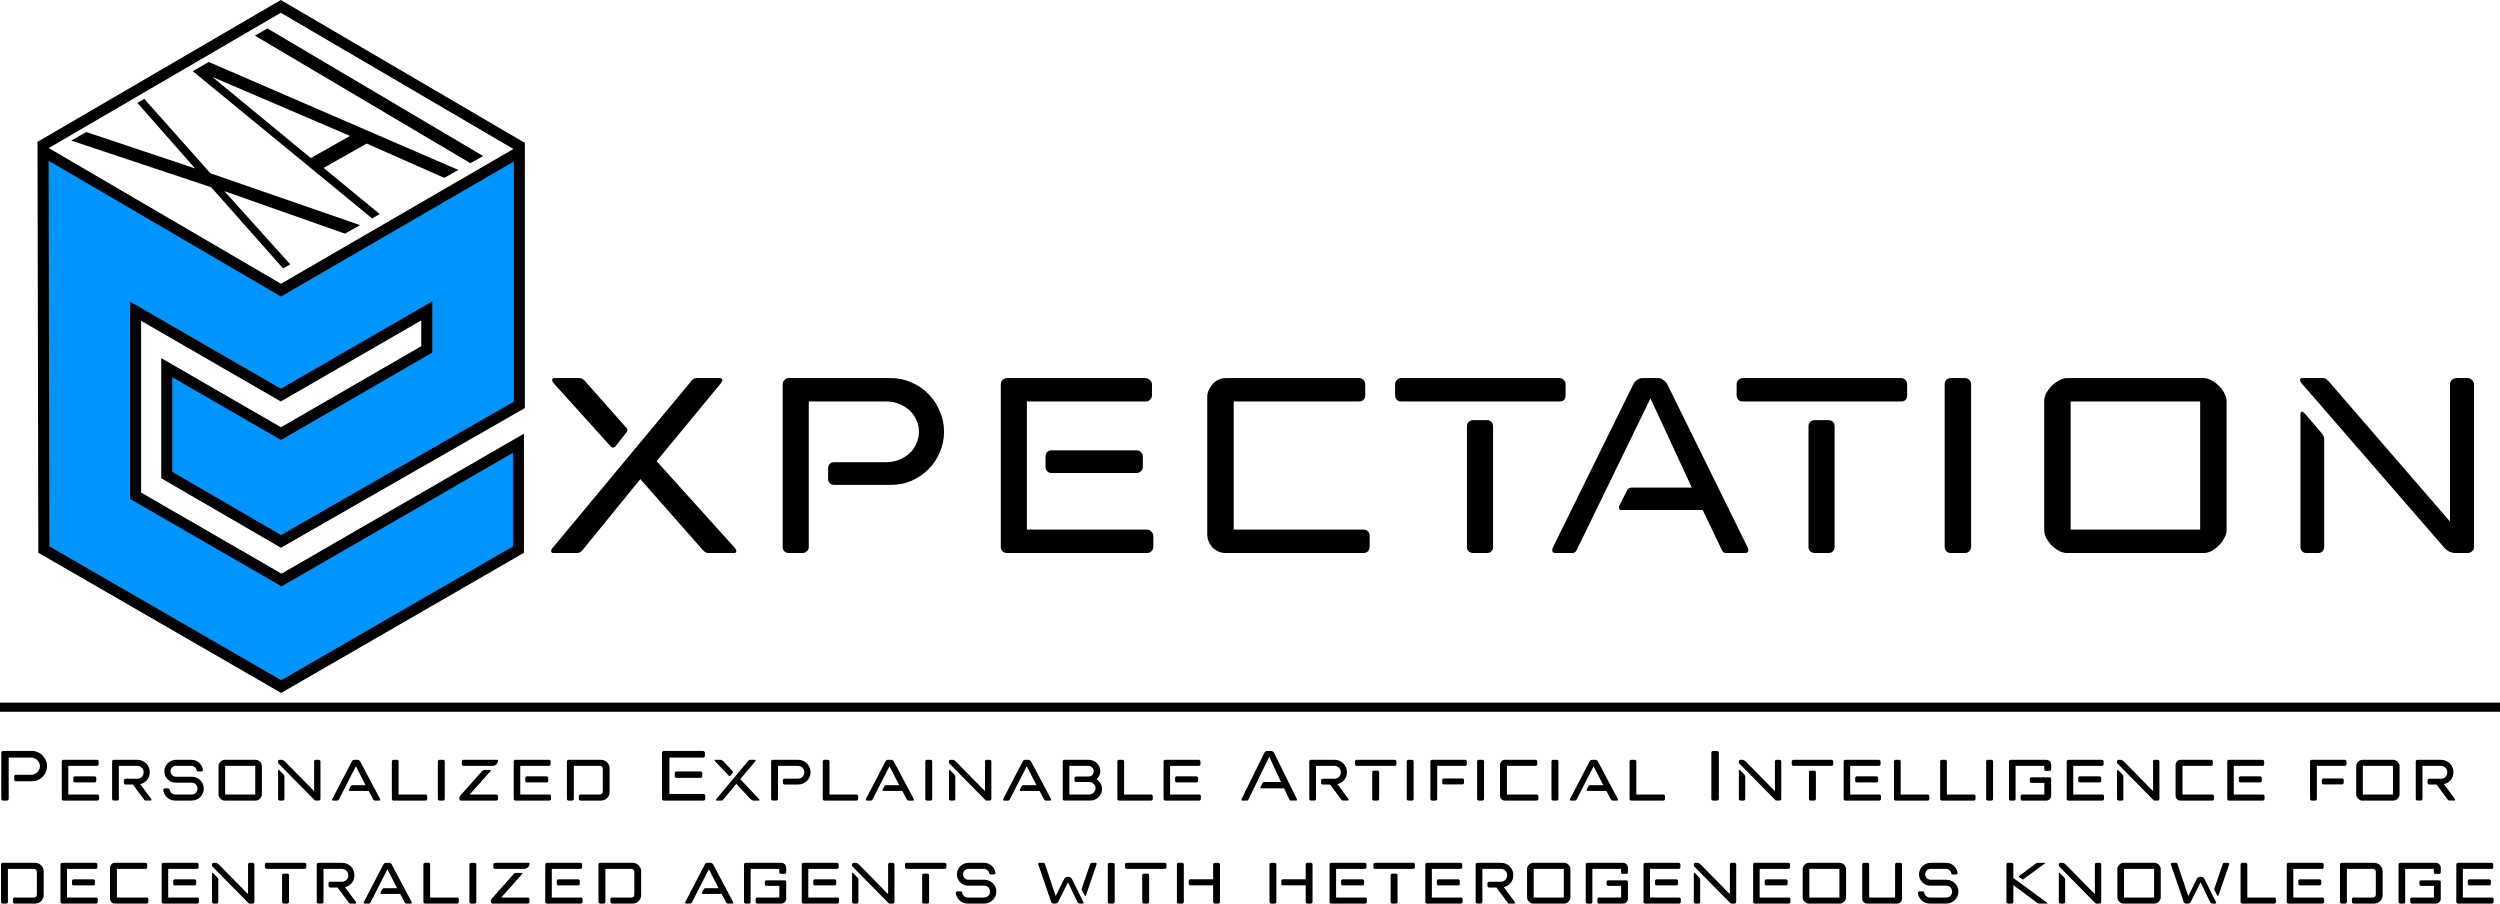 <?xml version="1.0" encoding="UTF-8" standalone="no"?>
<!-- Created with Inkscape (http://www.inkscape.org/) -->

<svg
   xmlns:dc="http://purl.org/dc/elements/1.1/"
   xmlns:cc="http://creativecommons.org/ns#"
   xmlns:rdf="http://www.w3.org/1999/02/22-rdf-syntax-ns#"
   xmlns:svg="http://www.w3.org/2000/svg"
   xmlns="http://www.w3.org/2000/svg"
   xmlns:sodipodi="http://sodipodi.sourceforge.net/DTD/sodipodi-0.dtd"
   xmlns:inkscape="http://www.inkscape.org/namespaces/inkscape"
   width="339.801mm"
   height="122.896mm"
   viewBox="0 0 339.801 122.896"
   version="1.1"
   id="svg8"
   inkscape:version="0.92.3 (2405546, 2018-03-11)"
   sodipodi:docname="Full_expectation_logo.svg">
  <sodipodi:namedview
     id="base"
     pagecolor="#ffffff"
     bordercolor="#666666"
     borderopacity="1.0"
     inkscape:pageopacity="0.0"
     inkscape:pageshadow="2"
     inkscape:zoom="0.7"
     inkscape:cx="644.70299"
     inkscape:cy="64.461473"
     inkscape:document-units="mm"
     inkscape:current-layer="layer1"
     showgrid="false"
     showguides="true"
     inkscape:guide-bbox="true"
     inkscape:window-width="1871"
     inkscape:window-height="1025"
     inkscape:window-x="1969"
     inkscape:window-y="27"
     inkscape:window-maximized="1"
     fit-margin-top="0"
     fit-margin-left="0"
     fit-margin-right="0"
     fit-margin-bottom="0" />
  <defs
     id="defs2" />
  <g
     transform="translate(-153.205,-60.683)"
     id="layer1"
     inkscape:groupmode="layer"
     inkscape:label="Layer 1">
    <g
       transform="matrix(-0.035,-0.498,1.454,0.053,144.738,162.71)"
       id="text1153"
       style="font-style:normal;font-variant:normal;font-weight:normal;font-stretch:normal;font-size:10.583px;line-height:1.25;font-family:AnjaliOldLipi;-inkscape-font-specification:AnjaliOldLipi;letter-spacing:0px;word-spacing:0px;fill:#000000;fill-opacity:1;stroke:none;stroke-width:35.298;stroke-miterlimit:4;stroke-dasharray:none"
       aria-label="XAI">
      <path
         inkscape:connector-curvature="0"
         id="path1161"
         style="font-style:normal;font-variant:normal;font-weight:normal;font-stretch:normal;line-height:5.25;font-family:Suruma;-inkscape-font-specification:Suruma;stroke-width:35.298;stroke-miterlimit:4;stroke-dasharray:none"
         d="m 135.403,35.544 c 0,0 21.487,-6.202 21.487,-6.202 0,0 11.361,-12.805 11.361,-12.805 0,0 2.499,1.463 2.499,1.463 0,0 -8.874,9.955 -8.874,9.955 0,0 17.373,-4.979 17.373,-4.979 0,0 1.157,0.678 1.157,0.678 0,0 -19.709,5.711 -19.709,5.711 0,0 -12.686,13.684 -12.686,13.684 0,0 -2.484,-1.478 -2.484,-1.478 0,0 10.431,-11.021 10.431,-11.021 0,0 -19.382,5.694 -19.382,5.694 0,0 -1.174,-0.699 -1.174,-0.699" />
      <path
         inkscape:connector-curvature="0"
         id="path1163"
         style="font-style:normal;font-variant:normal;font-weight:normal;font-stretch:normal;line-height:5.25;font-family:Suruma;-inkscape-font-specification:Suruma;stroke-width:35.298;stroke-miterlimit:4;stroke-dasharray:none"
         d="m 149.974,44.217 c 0,0 38.495,-15.841 38.495,-15.841 0,0 2.673,1.565 2.673,1.565 0,0 -27.053,22.678 -27.053,22.678 0,0 -2.306,-1.373 -2.306,-1.373 0,0 8.61,-7.04 8.61,-7.04 0,0 -7.096,-4.202 -7.096,-4.202 0,0 -12.068,4.961 -12.068,4.961 0,0 -1.257,-0.748 -1.257,-0.748 m 15.893,-5.344 c 0,0 6.453,3.817 6.453,3.817 0,0 14.762,-12.511 14.762,-12.511 0,0 -21.215,8.694 -21.215,8.694" />
      <path
         inkscape:connector-curvature="0"
         id="path1165"
         style="font-style:normal;font-variant:normal;font-weight:normal;font-stretch:normal;line-height:5.25;font-family:Suruma;-inkscape-font-specification:Suruma;stroke-width:35.298;stroke-miterlimit:4;stroke-dasharray:none"
         d="m 166.06,53.792 c 0,0 32.758,-19.357 32.758,-19.357 0,0 2.089,1.223 2.089,1.223 0,0 -32.761,19.376 -32.761,19.376 0,0 -2.087,-1.242 -2.087,-1.242" />
    </g>
    <path
       sodipodi:nodetypes="ccccccccccccccccccc"
       inkscape:connector-curvature="0"
       id="path826-5-7"
       d="m 159.055,81.222 32.337,18.899 32.402,-18.788 v 34.379 l -32.402,18.557 -15.522,-9.017 v -14.596 l 15.522,8.962 19.82,-11.443 v -5.243 l -19.838,11.454 -19.737,-11.395 v 25.077 l 19.833,11.45 32.199,-18.59 v 14.457 l -32.247,18.618 -32.26,-18.625 z"
       style="fill:#0094ff;fill-opacity:1;stroke:#000000;stroke-width:1.5;stroke-linecap:butt;stroke-linejoin:miter;stroke-miterlimit:4;stroke-dasharray:none;stroke-opacity:1" />
    <path
       sodipodi:nodetypes="ccc"
       inkscape:connector-curvature="0"
       id="path832-6-6"
       d="m 158.647,80.63 32.725,-19.078 32.78,19.194"
       style="fill:none;stroke:#000000;stroke-width:1.5;stroke-linecap:butt;stroke-linejoin:miter;stroke-miterlimit:4;stroke-dasharray:none;stroke-opacity:1" />
    <g
       aria-label="XPECTATION"
       transform="matrix(0.288,0,0,0.288,18.315,75.742)"
       style="font-style:normal;font-weight:normal;font-size:192px;line-height:1.25;font-family:sans-serif;letter-spacing:0px;word-spacing:0px;fill:#000000;fill-opacity:1;stroke:none"
       id="flowRoot1275">
      <path
         d="m 778.252,165.349 36.8,40.8 q 0.8,0.8 0.8,1.76 0,0.8 -1.12,0.8 h -12.16 q -1.12,0 -2.4,-1.28 l -29.6,-33.6 -27.36,33.6 q -0.48,0.48 -1.12,0.96 -0.64,0.32 -1.28,0.32 h -11.2 q -1.12,0 -1.12,-0.96 0,-0.8 0.8,-1.6 l 65.44,-78.72 q 0.96,-1.28 2.24,-1.28 h 11.04 q 1.28,0 1.28,0.96 0,0.48 -0.8,1.6 z m -48.48,-36.64 q -0.8,-0.8 -0.8,-1.76 0,-0.8 1.12,-0.8 h 11.84 q 1.12,0 2.4,1.28 l 19.84,22.4 q 0.32,0.64 0.32,0.96 0,0.48 -0.32,0.8 l -5.44,6.88 q -0.48,0.48 -1.12,0.48 -0.48,0 -0.96,-0.48 z"
         style="font-style:normal;font-variant:normal;font-weight:normal;font-stretch:semi-expanded;font-size:160px;line-height:1.25;font-family:'neo latina';-inkscape-font-specification:'neo latina Semi-Expanded';letter-spacing:-3px;word-spacing:0px"
         id="path831" />
      <path
         d="m 837.745,129.189 q 0,-1.28 0.8,-2.08 0.8,-0.96 2.08,-0.96 h 48.16 q 5.28,0 9.76,2.08 4.64,1.92 8,5.44 3.36,3.36 5.28,8 2.08,4.48 2.08,9.76 0,5.28 -2.08,9.92 -1.92,4.48 -5.28,7.84 -3.36,3.36 -8,5.44 -4.48,1.92 -9.76,1.92 h -26.72 q -1.28,0 -2.08,-0.8 -0.8,-0.8 -0.8,-2.08 v -4.96 q 0,-1.28 0.8,-2.08 0.8,-0.8 2.08,-0.8 h 24.8 q 3.04,0 5.76,-1.12 2.88,-1.12 4.96,-3.04 2.08,-1.92 3.2,-4.48 1.28,-2.72 1.28,-5.76 0,-3.04 -1.28,-5.6 -1.12,-2.56 -3.2,-4.48 -2.08,-1.92 -4.96,-3.04 -2.72,-1.12 -5.76,-1.12 h -36.8 v 68.64 q 0,1.28 -0.96,2.08 -0.8,0.8 -2.08,0.8 h -6.4 q -1.28,0 -2.08,-0.8 -0.8,-0.8 -0.8,-2.08 z"
         style="font-style:normal;font-variant:normal;font-weight:normal;font-stretch:semi-expanded;font-size:160px;line-height:1.25;font-family:'neo latina';-inkscape-font-specification:'neo latina Semi-Expanded';letter-spacing:-3px;word-spacing:0px"
         id="path833" />
      <path
         d="m 953.002,197.669 h 56.8 q 1.12,0 1.92,0.96 0.96,0.8 0.96,2.08 v 5.12 q 0,1.12 -0.96,2.08 -0.8,0.8 -1.92,0.8 h -66.24 q -1.12,0 -2.08,-0.8 -0.8,-0.96 -0.8,-2.08 v -76.64 q 0,-1.28 0.8,-2.08 0.96,-0.96 2.08,-0.96 h 65.44 q 1.28,0 2.08,0.96 0.96,0.8 0.96,2.08 v 5.12 q 0,1.12 -0.96,2.08 -0.8,0.8 -2.08,0.8 h -56 z m 8.8,-34.56 q 0,-1.28 0.8,-2.08 0.8,-0.8 2.08,-0.8 h 40.16 q 1.12,0 1.92,0.8 0.96,0.8 0.96,2.08 v 4.96 q 0,1.28 -0.96,2.08 -0.8,0.8 -1.92,0.8 h -40.16 q -1.28,0 -2.08,-0.8 -0.8,-0.8 -0.8,-2.08 z"
         style="font-style:normal;font-variant:normal;font-weight:normal;font-stretch:semi-expanded;font-size:160px;line-height:1.25;font-family:'neo latina';-inkscape-font-specification:'neo latina Semi-Expanded';letter-spacing:-3px;word-spacing:0px"
         id="path835" />
      <path
         d="m 1038.125,134.949 q 0,-2.88 2.4,-5.76 2.4,-3.04 6.56,-3.04 h 62.72 q 1.28,0 2.08,0.96 0.8,0.8 0.8,1.92 v 5.28 q 0,1.28 -0.8,2.08 -0.8,0.8 -2.08,0.8 h -59.2 v 60.48 h 61.28 q 1.28,0 2.08,0.8 0.8,0.8 0.8,2.08 v 5.28 q 0,1.12 -0.8,2.08 -0.8,0.8 -2.08,0.8 h -64.96 q -3.84,0 -6.4,-2.72 -2.4,-2.72 -2.4,-6.08 z"
         style="font-style:normal;font-variant:normal;font-weight:normal;font-stretch:semi-expanded;font-size:160px;line-height:1.25;font-family:'neo latina';-inkscape-font-specification:'neo latina Semi-Expanded';letter-spacing:-3px;word-spacing:0px"
         id="path837" />
      <path
         d="m 1126.77,129.029 q 0,-1.12 0.8,-1.92 0.8,-0.96 2.08,-0.96 h 74.72 q 1.28,0 2.08,0.96 0.8,0.8 0.8,1.92 v 5.12 q 0,3.04 -2.88,3.04 h -74.72 q -1.28,0 -2.08,-0.8 -0.8,-0.96 -0.8,-2.24 z m 33.92,19.84 q 0,-1.28 0.8,-2.08 0.96,-0.8 2.24,-0.8 h 6.4 q 1.28,0 2.08,0.8 0.8,0.8 0.8,2.08 v 56.96 q 0,1.28 -0.8,2.08 -0.8,0.8 -2.08,0.8 h -6.4 q -1.28,0 -2.24,-0.8 -0.8,-0.8 -0.8,-2.08 z"
         style="font-style:normal;font-variant:normal;font-weight:normal;font-stretch:semi-expanded;font-size:160px;line-height:1.25;font-family:'neo latina';-inkscape-font-specification:'neo latina Semi-Expanded';letter-spacing:-3px;word-spacing:0px"
         id="path839" />
      <path
         d="m 1293.215,206.149 q 0.32,0.96 0.32,1.12 0,1.44 -1.6,1.44 h -8.96 q -1.28,0 -1.92,-1.28 l -9.12,-19.04 h -38.4 q -1.12,0 -1.12,-1.12 0,-0.48 0.16,-0.8 l 3.52,-7.04 q 0.64,-1.6 2.4,-1.6 h 28.32 l -19.52,-42.08 -34.88,71.68 q -0.64,1.28 -1.92,1.28 h -8 q -1.6,0 -1.6,-1.44 0,-0.16 0.32,-1.12 l 37.92,-76.96 q 0.64,-1.28 1.76,-2.08 1.28,-0.96 2.56,-0.96 h 7.52 q 1.28,0 2.4,0.96 1.28,0.8 1.92,2.08 z"
         style="font-style:normal;font-variant:normal;font-weight:normal;font-stretch:semi-expanded;font-size:160px;line-height:1.25;font-family:'neo latina';-inkscape-font-specification:'neo latina Semi-Expanded';letter-spacing:-3px;word-spacing:0px"
         id="path841" />
      <path
         d="m 1287.957,129.029 q 0,-1.12 0.8,-1.92 0.8,-0.96 2.08,-0.96 h 74.72 q 1.28,0 2.08,0.96 0.8,0.8 0.8,1.92 v 5.12 q 0,3.04 -2.88,3.04 h -74.72 q -1.28,0 -2.08,-0.8 -0.8,-0.96 -0.8,-2.24 z m 33.92,19.84 q 0,-1.28 0.8,-2.08 0.96,-0.8 2.24,-0.8 h 6.4 q 1.28,0 2.08,0.8 0.8,0.8 0.8,2.08 v 56.96 q 0,1.28 -0.8,2.08 -0.8,0.8 -2.08,0.8 h -6.4 q -1.28,0 -2.24,-0.8 -0.8,-0.8 -0.8,-2.08 z"
         style="font-style:normal;font-variant:normal;font-weight:normal;font-stretch:semi-expanded;font-size:160px;line-height:1.25;font-family:'neo latina';-inkscape-font-specification:'neo latina Semi-Expanded';letter-spacing:-3px;word-spacing:0px"
         id="path843" />
      <path
         d="m 1386.147,129.029 q 0,-1.28 0.8,-2.08 0.96,-0.8 2.08,-0.8 h 6.72 q 1.12,0 1.92,0.8 0.96,0.8 0.96,2.08 v 76.8 q 0,1.12 -0.96,2.08 -0.8,0.8 -1.92,0.8 h -6.72 q -1.12,0 -2.08,-0.8 -0.8,-0.96 -0.8,-2.08 z"
         style="font-style:normal;font-variant:normal;font-weight:normal;font-stretch:semi-expanded;font-size:160px;line-height:1.25;font-family:'neo latina';-inkscape-font-specification:'neo latina Semi-Expanded';letter-spacing:-3px;word-spacing:0px"
         id="path845" />
      <path
         d="m 1433.125,137.029 q 0,-1.92 0.96,-3.84 1.12,-1.92 2.56,-3.36 1.6,-1.6 3.52,-2.56 1.92,-1.12 3.84,-1.12 h 64.32 q 1.92,0 3.84,1.12 1.92,0.96 3.36,2.56 1.6,1.44 2.56,3.36 1.12,1.92 1.12,3.84 v 60.8 q 0,1.92 -1.12,3.84 -0.96,1.92 -2.56,3.52 -1.44,1.44 -3.36,2.56 -1.92,0.96 -3.84,0.96 h -64.32 q -1.92,0 -3.84,-0.96 -1.92,-1.12 -3.52,-2.56 -1.44,-1.6 -2.56,-3.52 -0.96,-1.92 -0.96,-3.84 z m 12.48,60.64 h 61.12 v -60.48 h -61.12 z"
         style="font-style:normal;font-variant:normal;font-weight:normal;font-stretch:semi-expanded;font-size:160px;line-height:1.25;font-family:'neo latina';-inkscape-font-specification:'neo latina Semi-Expanded';letter-spacing:-3px;word-spacing:0px"
         id="path847" />
      <path
         d="m 1624.617,129.189 q 0,-1.28 0.8,-2.08 0.96,-0.96 2.24,-0.96 h 5.28 q 1.28,0 2.08,0.96 0.96,0.8 0.96,2.08 v 76.64 q 0,1.28 -0.96,2.08 -0.8,0.8 -2.08,0.8 h -5.92 q -1.12,0 -2.72,-0.64 -1.44,-0.8 -2.4,-1.92 l -67.2,-77.44 q -0.8,-0.8 -0.8,-1.76 0,-0.8 1.12,-0.8 h 9.76 q 1.12,0 2.4,1.28 l 57.44,66.4 z m -59.36,76.64 q 0,1.28 -0.8,2.08 -0.8,0.8 -2.08,0.8 h -5.44 q -1.28,0 -2.08,-0.8 -0.8,-0.8 -0.8,-2.08 v -62.88 q 0,-0.96 0.64,-0.96 0.64,0 1.92,1.44 l 7.52,8.8 q 1.12,1.44 1.12,2.56 z"
         style="font-style:normal;font-variant:normal;font-weight:normal;font-stretch:semi-expanded;font-size:160px;line-height:1.25;font-family:'neo latina';-inkscape-font-specification:'neo latina Semi-Expanded';letter-spacing:-3px;word-spacing:0px"
         id="path849" />
    </g>
    <g
       aria-label="Personalized Explainable Artificial Intelligence for 
decentralized agents with heterogeneous knowledge"
       transform="matrix(0.28,0,0,0.28,-104.2,69.514)"
       style="font-style:normal;font-variant:normal;font-weight:normal;font-stretch:normal;font-size:40px;line-height:1.25;font-family:NEO-LATINA;-inkscape-font-specification:NEO-LATINA;letter-spacing:0px;word-spacing:0px;fill:#000000;fill-opacity:1;stroke:none"
       id="flowRoot869">
      <path
         d="m 919.932,333.889 q 0,-0.373 0.233,-0.607 0.233,-0.28 0.607,-0.28 h 14.047 q 1.54,0 2.847,0.607 1.353,0.56 2.333,1.587 0.98,0.98 1.54,2.333 0.607,1.307 0.607,2.847 0,1.54 -0.607,2.893 -0.56,1.307 -1.54,2.287 -0.98,0.98 -2.333,1.587 -1.307,0.56 -2.847,0.56 h -7.793 q -0.373,0 -0.607,-0.233 -0.233,-0.233 -0.233,-0.607 v -1.447 q 0,-0.373 0.233,-0.607 0.233,-0.233 0.607,-0.233 h 7.233 q 0.887,0 1.68,-0.327 0.84,-0.327 1.447,-0.887 0.607,-0.56 0.933,-1.307 0.373,-0.793 0.373,-1.68 0,-0.887 -0.373,-1.633 -0.327,-0.747 -0.933,-1.307 -0.607,-0.56 -1.447,-0.887 -0.793,-0.327 -1.68,-0.327 h -10.733 v 20.02 q 0,0.373 -0.28,0.607 -0.233,0.233 -0.607,0.233 h -1.867 q -0.373,0 -0.607,-0.233 -0.233,-0.233 -0.233,-0.607 z"
         style="font-style:normal;font-variant:normal;font-weight:normal;font-stretch:normal;font-size:46.667px;line-height:0;font-family:'neo latina';-inkscape-font-specification:'neo latina';word-spacing:0px"
         id="path860" />
      <path
         d="m 952.464,354.142 h 14.14 q 0.327,0 0.56,0.233 0.233,0.233 0.233,0.56 v 1.353 q 0,0.327 -0.233,0.56 -0.233,0.233 -0.56,0.233 h -16.52 q -0.327,0 -0.56,-0.233 -0.233,-0.233 -0.233,-0.56 v -18.2 q 0,-0.327 0.233,-0.56 0.233,-0.233 0.56,-0.233 h 16.333 q 0.327,0 0.56,0.233 0.233,0.233 0.233,0.56 v 1.353 q 0,0.327 -0.233,0.56 -0.233,0.233 -0.56,0.233 h -13.953 z m 2.427,-8.027 q 0,-0.327 0.233,-0.56 0.233,-0.233 0.56,-0.233 h 9.567 q 0.327,0 0.56,0.233 0.233,0.233 0.233,0.56 v 1.353 q 0,0.373 -0.233,0.607 -0.233,0.187 -0.56,0.187 h -9.567 q -0.327,0 -0.56,-0.187 -0.233,-0.233 -0.233,-0.607 z"
         style="font-style:normal;font-variant:normal;font-weight:normal;font-stretch:normal;font-size:46.667px;line-height:0;font-family:'neo latina';-inkscape-font-specification:'neo latina';word-spacing:0px"
         id="path862" />
      <path
         d="m 985.991,337.295 q 1.307,0 2.38,0.467 1.12,0.467 1.913,1.307 0.793,0.793 1.26,1.867 0.467,1.073 0.467,2.333 0,2.24 -1.307,3.827 -1.307,1.54 -3.313,2.007 l 5.32,7.187 q 0.14,0.233 0.14,0.467 0,0.327 -0.373,0.327 h -2.567 q -0.14,0 -0.327,-0.093 -0.14,-0.093 -0.233,-0.233 l -5.553,-7.467 h -3.547 q -0.327,0 -0.56,-0.233 -0.233,-0.233 -0.233,-0.56 v -1.213 q 0,-0.327 0.233,-0.56 0.233,-0.233 0.56,-0.233 h 5.6 q 1.4,0 2.287,-0.887 0.887,-0.887 0.887,-2.287 0,-1.307 -0.933,-2.193 -0.933,-0.887 -2.24,-0.887 h -8.867 v 16.053 q 0,0.327 -0.233,0.56 -0.233,0.233 -0.56,0.233 h -1.68 q -0.327,0 -0.56,-0.233 -0.233,-0.233 -0.233,-0.56 v -18.2 q 0,-0.327 0.233,-0.56 0.233,-0.233 0.56,-0.233 z"
         style="font-style:normal;font-variant:normal;font-weight:normal;font-stretch:normal;font-size:46.667px;line-height:0;font-family:'neo latina';-inkscape-font-specification:'neo latina';word-spacing:0px"
         id="path864" />
      <path
         d="m 998.543,351.949 q 0,-0.327 0.233,-0.56 0.233,-0.233 0.56,-0.233 h 1.54 q 0.653,0 0.747,0.653 0.233,0.98 0.98,1.68 0.747,0.653 1.773,0.653 h 8.027 q 1.167,0 1.96,-0.84 0.793,-0.887 0.793,-2.053 0,-1.167 -0.793,-2.007 -0.793,-0.84 -1.96,-0.84 h -7.7 q -1.167,0 -2.193,-0.42 -0.98,-0.42 -1.773,-1.167 -0.747,-0.747 -1.213,-1.727 -0.42,-1.027 -0.42,-2.193 0,-1.167 0.42,-2.147 0.467,-1.027 1.213,-1.773 0.793,-0.793 1.773,-1.213 1.027,-0.467 2.193,-0.467 h 7.607 q 1.027,0 1.96,0.373 0.98,0.373 1.68,1.027 0.747,0.653 1.213,1.54 0.513,0.887 0.653,1.913 0,0.793 -0.793,0.793 h -1.493 q -0.7,0 -0.793,-0.653 -0.187,-0.887 -0.887,-1.447 -0.7,-0.607 -1.633,-0.607 h -7.56 q -1.073,0 -1.82,0.793 -0.747,0.747 -0.747,1.82 0,1.073 0.747,1.867 0.747,0.793 1.82,0.793 h 7.7 q 1.213,0 2.287,0.467 1.073,0.42 1.867,1.213 0.793,0.747 1.26,1.82 0.467,1.027 0.467,2.24 0,1.213 -0.467,2.287 -0.467,1.027 -1.26,1.82 -0.793,0.793 -1.867,1.26 -1.073,0.467 -2.287,0.467 h -8.027 q -1.12,0 -2.147,-0.373 -0.98,-0.42 -1.773,-1.12 -0.747,-0.7 -1.26,-1.633 -0.513,-0.933 -0.607,-2.007 z"
         style="font-style:normal;font-variant:normal;font-weight:normal;font-stretch:normal;font-size:46.667px;line-height:0;font-family:'neo latina';-inkscape-font-specification:'neo latina';word-spacing:0px"
         id="path866" />
      <path
         d="m 1025.388,340.235 q 0,-0.513 0.233,-1.027 0.28,-0.56 0.7,-0.98 0.42,-0.42 0.933,-0.653 0.56,-0.28 1.073,-0.28 h 15.167 q 0.56,0 1.073,0.28 0.513,0.233 0.933,0.653 0.42,0.42 0.653,0.98 0.28,0.513 0.28,1.027 v 13.907 q 0,0.513 -0.28,1.073 -0.233,0.513 -0.653,0.933 -0.42,0.42 -0.933,0.7 -0.513,0.233 -1.073,0.233 h -15.167 q -0.513,0 -1.073,-0.233 -0.513,-0.28 -0.933,-0.7 -0.42,-0.42 -0.7,-0.933 -0.233,-0.56 -0.233,-1.073 z m 3.22,13.907 h 14.607 v -13.907 h -14.607 z"
         style="font-style:normal;font-variant:normal;font-weight:normal;font-stretch:normal;font-size:46.667px;line-height:0;font-family:'neo latina';-inkscape-font-specification:'neo latina';word-spacing:0px"
         id="path868" />
      <path
         d="m 1054.29,342.335 q 0,-0.233 0.14,-0.233 0.093,0 0.42,0.233 l 2.053,2.053 q 0.187,0.233 0.327,0.513 0.14,0.233 0.14,0.42 v 10.967 q 0,0.327 -0.233,0.56 -0.187,0.233 -0.56,0.233 h -1.493 q -0.327,0 -0.56,-0.233 -0.233,-0.233 -0.233,-0.56 z m 0,-4.247 q 0,-0.373 0.233,-0.56 0.233,-0.233 0.56,-0.233 h 0.933 q 0.327,0 0.747,0.233 0.467,0.187 0.84,0.56 l 14.187,14.42 v -14.42 q 0,-0.327 0.187,-0.56 0.233,-0.233 0.607,-0.233 h 1.493 q 0.327,0 0.56,0.233 0.233,0.233 0.233,0.56 v 18.2 q 0,0.327 -0.233,0.56 -0.233,0.233 -0.56,0.233 h -1.54 q -0.42,0 -0.607,-0.28 l -17.64,-17.92 z"
         style="font-style:normal;font-variant:normal;font-weight:normal;font-stretch:normal;font-size:46.667px;line-height:0;font-family:'neo latina';-inkscape-font-specification:'neo latina';word-spacing:0px"
         id="path870" />
      <path
         d="m 1090.092,338.089 q 0.14,-0.327 0.467,-0.56 0.373,-0.233 0.7,-0.233 h 1.68 q 0.327,0 0.653,0.233 0.373,0.233 0.56,0.56 l 9.66,18.2 q 0.093,0.28 0.093,0.373 0,0.42 -0.467,0.42 h -2.147 q -0.513,0 -0.84,-0.56 l -2.193,-4.107 h -9.1 q -0.467,0 -0.467,-0.42 0,-0.093 0.093,-0.373 l 0.747,-1.447 q 0.327,-0.56 0.84,-0.56 h 6.393 l -4.713,-9.193 -8.213,16.1 q -0.093,0.233 -0.373,0.42 -0.233,0.14 -0.467,0.14 h -2.007 q -0.467,0 -0.467,-0.42 0,-0.093 0.093,-0.373 z"
         style="font-style:normal;font-variant:normal;font-weight:normal;font-stretch:normal;font-size:46.667px;line-height:0;font-family:'neo latina';-inkscape-font-specification:'neo latina';word-spacing:0px"
         id="path872" />
      <path
         d="m 1109.525,338.089 q 0,-0.327 0.233,-0.56 0.233,-0.233 0.56,-0.233 h 1.68 q 0.327,0 0.56,0.233 0.233,0.233 0.233,0.56 v 16.053 h 13.113 q 0.327,0 0.56,0.233 0.233,0.233 0.233,0.56 v 1.353 q 0,0.327 -0.233,0.56 -0.233,0.233 -0.56,0.233 h -15.587 q -0.327,0 -0.56,-0.233 -0.233,-0.233 -0.233,-0.56 z"
         style="font-style:normal;font-variant:normal;font-weight:normal;font-stretch:normal;font-size:46.667px;line-height:0;font-family:'neo latina';-inkscape-font-specification:'neo latina';word-spacing:0px"
         id="path874" />
      <path
         d="m 1131.853,338.089 q 0,-0.327 0.233,-0.56 0.233,-0.233 0.56,-0.233 h 1.773 q 0.327,0 0.56,0.233 0.233,0.233 0.233,0.56 v 18.2 q 0,0.327 -0.233,0.56 -0.233,0.233 -0.56,0.233 h -1.773 q -0.327,0 -0.56,-0.233 -0.233,-0.233 -0.233,-0.56 z"
         style="font-style:normal;font-variant:normal;font-weight:normal;font-stretch:normal;font-size:46.667px;line-height:0;font-family:'neo latina';-inkscape-font-specification:'neo latina';word-spacing:0px"
         id="path876" />
      <path
         d="m 1143.48,338.089 q 0,-0.373 0.233,-0.56 0.233,-0.233 0.56,-0.233 h 16.333 q 0.467,0 0.467,0.327 0,1.073 -0.793,1.867 -0.793,0.747 -1.913,0.747 h -14.093 q -0.327,0 -0.56,-0.233 -0.233,-0.233 -0.233,-0.56 z m -1.213,17.873 q 0,-0.373 0.14,-0.7 0.187,-0.327 0.42,-0.7 l 10.593,-11.9 q 0.187,-0.187 0.42,-0.327 0.233,-0.14 0.467,-0.14 h 3.033 q 0.28,0 0.28,0.233 0,0.14 -0.187,0.327 l -10.127,11.387 h 12.927 q 0.373,0 0.56,0.233 0.233,0.233 0.233,0.56 v 1.353 q 0,0.327 -0.233,0.56 -0.187,0.233 -0.56,0.233 h -17.173 q -0.327,0 -0.56,-0.28 -0.233,-0.28 -0.233,-0.84 z"
         style="font-style:normal;font-variant:normal;font-weight:normal;font-stretch:normal;font-size:46.667px;line-height:0;font-family:'neo latina';-inkscape-font-specification:'neo latina';word-spacing:0px"
         id="path878" />
      <path
         d="m 1171.852,354.142 h 14.14 q 0.327,0 0.56,0.233 0.233,0.233 0.233,0.56 v 1.353 q 0,0.327 -0.233,0.56 -0.233,0.233 -0.56,0.233 h -16.52 q -0.327,0 -0.56,-0.233 -0.233,-0.233 -0.233,-0.56 v -18.2 q 0,-0.327 0.233,-0.56 0.233,-0.233 0.56,-0.233 h 16.333 q 0.327,0 0.56,0.233 0.233,0.233 0.233,0.56 v 1.353 q 0,0.327 -0.233,0.56 -0.233,0.233 -0.56,0.233 h -13.953 z m 2.427,-8.027 q 0,-0.327 0.233,-0.56 0.233,-0.233 0.56,-0.233 h 9.567 q 0.327,0 0.56,0.233 0.233,0.233 0.233,0.56 v 1.353 q 0,0.373 -0.233,0.607 -0.233,0.187 -0.56,0.187 h -9.567 q -0.327,0 -0.56,-0.187 -0.233,-0.233 -0.233,-0.607 z"
         style="font-style:normal;font-variant:normal;font-weight:normal;font-stretch:normal;font-size:46.667px;line-height:0;font-family:'neo latina';-inkscape-font-specification:'neo latina';word-spacing:0px"
         id="path880" />
      <path
         d="m 1200.292,354.935 q 0,-0.327 0.233,-0.56 0.233,-0.233 0.56,-0.233 h 9.473 q 0.56,0 0.933,-0.373 0.42,-0.42 0.42,-0.98 v -11.2 q 0,-0.56 -0.42,-0.933 -0.373,-0.42 -0.933,-0.42 h -12.693 v 16.053 q 0,0.327 -0.233,0.56 -0.233,0.233 -0.56,0.233 h -1.773 q -0.327,0 -0.56,-0.233 -0.233,-0.233 -0.233,-0.56 v -18.2 q 0,-0.327 0.233,-0.56 0.233,-0.233 0.56,-0.233 h 15.727 q 1.773,0 2.987,1.213 1.213,1.213 1.213,2.987 v 11.387 q 0,1.773 -1.213,2.987 -1.213,1.213 -2.987,1.213 h -9.94 q -0.327,0 -0.56,-0.233 -0.233,-0.233 -0.233,-0.56 z"
         style="font-style:normal;font-variant:normal;font-weight:normal;font-stretch:normal;font-size:46.667px;line-height:0;font-family:'neo latina';-inkscape-font-specification:'neo latina';word-spacing:0px"
         id="path882" />
      <path
         d="m 1244.267,353.862 h 16.567 q 0.327,0 0.56,0.28 0.28,0.233 0.28,0.607 v 1.493 q 0,0.327 -0.28,0.607 -0.233,0.233 -0.56,0.233 h -19.32 q -0.327,0 -0.607,-0.233 -0.233,-0.28 -0.233,-0.607 V 333.889 q 0,-0.373 0.233,-0.607 0.28,-0.28 0.607,-0.28 h 19.087 q 0.373,0 0.607,0.28 0.28,0.233 0.28,0.607 v 1.493 q 0,0.327 -0.28,0.607 -0.233,0.233 -0.607,0.233 h -16.333 z m 2.567,-10.08 q 0,-0.373 0.233,-0.607 0.233,-0.233 0.607,-0.233 h 11.713 q 0.327,0 0.56,0.233 0.28,0.233 0.28,0.607 v 1.447 q 0,0.373 -0.28,0.607 -0.233,0.233 -0.56,0.233 h -11.713 q -0.373,0 -0.607,-0.233 -0.233,-0.233 -0.233,-0.607 z"
         style="font-style:normal;font-variant:normal;font-weight:normal;font-stretch:normal;font-size:46.667px;line-height:0;font-family:'neo latina';-inkscape-font-specification:'neo latina';word-spacing:0px"
         id="path884" />
      <path
         d="m 1274.87,342.755 q 0.28,0.373 0.28,0.467 0,0.14 -0.233,0.467 l -1.073,1.307 q -0.14,0.233 -0.373,0.233 -0.14,0 -0.28,-0.093 -0.093,-0.14 -0.28,-0.327 l -6.44,-6.72 q -0.28,-0.327 -0.28,-0.56 0,-0.233 0.373,-0.233 h 2.38 q 0.373,0 0.653,0.14 0.327,0.14 0.56,0.28 0.233,0.187 0.42,0.373 z m 12.833,13.533 q 0.28,0.28 0.28,0.513 0,0.28 -0.373,0.28 h -2.567 q -0.327,0 -0.747,-0.233 -0.42,-0.233 -0.747,-0.56 l -6.813,-7.327 -6.487,7.793 q -0.233,0.327 -0.607,0.327 h -2.427 q -0.373,0 -0.373,-0.327 0,-0.14 0.233,-0.467 l 15.587,-18.667 q 0.233,-0.327 0.607,-0.327 h 2.473 q 0.373,0 0.373,0.28 0,0.187 -0.233,0.513 l -7.233,8.587 z"
         style="font-style:normal;font-variant:normal;font-weight:normal;font-stretch:normal;font-size:46.667px;line-height:0;font-family:'neo latina';-inkscape-font-specification:'neo latina';word-spacing:0px"
         id="path886" />
      <path
         d="m 1293.639,338.089 q 0,-0.327 0.233,-0.56 0.233,-0.233 0.56,-0.233 h 12.367 q 1.26,0 2.333,0.467 1.073,0.467 1.867,1.307 0.84,0.793 1.307,1.913 0.467,1.073 0.467,2.333 0,1.26 -0.467,2.333 -0.467,1.073 -1.307,1.913 -0.793,0.793 -1.867,1.26 -1.073,0.467 -2.333,0.467 h -6.673 q -0.327,0 -0.56,-0.233 -0.233,-0.233 -0.233,-0.56 v -1.26 q 0,-0.373 0.233,-0.56 0.233,-0.233 0.56,-0.233 h 6.44 q 1.447,0 2.287,-0.887 0.887,-0.933 0.887,-2.24 0,-1.307 -0.933,-2.193 -0.933,-0.887 -2.24,-0.887 h -9.613 v 16.053 q 0,0.327 -0.233,0.56 -0.233,0.233 -0.56,0.233 h -1.727 q -0.327,0 -0.56,-0.233 -0.233,-0.233 -0.233,-0.56 z"
         style="font-style:normal;font-variant:normal;font-weight:normal;font-stretch:normal;font-size:46.667px;line-height:0;font-family:'neo latina';-inkscape-font-specification:'neo latina';word-spacing:0px"
         id="path888" />
      <path
         d="m 1318.704,338.089 q 0,-0.327 0.233,-0.56 0.233,-0.233 0.56,-0.233 h 1.68 q 0.327,0 0.56,0.233 0.233,0.233 0.233,0.56 v 16.053 h 13.113 q 0.327,0 0.56,0.233 0.233,0.233 0.233,0.56 v 1.353 q 0,0.327 -0.233,0.56 -0.233,0.233 -0.56,0.233 h -15.587 q -0.327,0 -0.56,-0.233 -0.233,-0.233 -0.233,-0.56 z"
         style="font-style:normal;font-variant:normal;font-weight:normal;font-stretch:normal;font-size:46.667px;line-height:0;font-family:'neo latina';-inkscape-font-specification:'neo latina';word-spacing:0px"
         id="path890" />
      <path
         d="m 1349.129,338.089 q 0.14,-0.327 0.467,-0.56 0.373,-0.233 0.7,-0.233 h 1.68 q 0.327,0 0.653,0.233 0.373,0.233 0.56,0.56 l 9.66,18.2 q 0.093,0.28 0.093,0.373 0,0.42 -0.467,0.42 h -2.147 q -0.513,0 -0.84,-0.56 l -2.193,-4.107 h -9.1 q -0.467,0 -0.467,-0.42 0,-0.093 0.093,-0.373 l 0.747,-1.447 q 0.327,-0.56 0.84,-0.56 h 6.393 l -4.713,-9.193 -8.213,16.1 q -0.093,0.233 -0.373,0.42 -0.233,0.14 -0.467,0.14 h -2.007 q -0.467,0 -0.467,-0.42 0,-0.093 0.093,-0.373 z"
         style="font-style:normal;font-variant:normal;font-weight:normal;font-stretch:normal;font-size:46.667px;line-height:0;font-family:'neo latina';-inkscape-font-specification:'neo latina';word-spacing:0px"
         id="path892" />
      <path
         d="m 1368.468,338.089 q 0,-0.327 0.233,-0.56 0.233,-0.233 0.56,-0.233 h 1.773 q 0.327,0 0.56,0.233 0.233,0.233 0.233,0.56 v 18.2 q 0,0.327 -0.233,0.56 -0.233,0.233 -0.56,0.233 h -1.773 q -0.327,0 -0.56,-0.233 -0.233,-0.233 -0.233,-0.56 z"
         style="font-style:normal;font-variant:normal;font-weight:normal;font-stretch:normal;font-size:46.667px;line-height:0;font-family:'neo latina';-inkscape-font-specification:'neo latina';word-spacing:0px"
         id="path894" />
      <path
         d="m 1379.954,342.335 q 0,-0.233 0.14,-0.233 0.093,0 0.42,0.233 l 2.053,2.053 q 0.187,0.233 0.327,0.513 0.14,0.233 0.14,0.42 v 10.967 q 0,0.327 -0.233,0.56 -0.187,0.233 -0.56,0.233 h -1.493 q -0.327,0 -0.56,-0.233 -0.233,-0.233 -0.233,-0.56 z m 0,-4.247 q 0,-0.373 0.233,-0.56 0.233,-0.233 0.56,-0.233 h 0.933 q 0.327,0 0.747,0.233 0.467,0.187 0.84,0.56 l 14.187,14.42 v -14.42 q 0,-0.327 0.187,-0.56 0.233,-0.233 0.607,-0.233 h 1.493 q 0.327,0 0.56,0.233 0.233,0.233 0.233,0.56 v 18.2 q 0,0.327 -0.233,0.56 -0.233,0.233 -0.56,0.233 h -1.54 q -0.42,0 -0.607,-0.28 l -17.64,-17.92 z"
         style="font-style:normal;font-variant:normal;font-weight:normal;font-stretch:normal;font-size:46.667px;line-height:0;font-family:'neo latina';-inkscape-font-specification:'neo latina';word-spacing:0px"
         id="path896" />
      <path
         d="m 1415.756,338.089 q 0.14,-0.327 0.467,-0.56 0.373,-0.233 0.7,-0.233 h 1.68 q 0.327,0 0.653,0.233 0.373,0.233 0.56,0.56 l 9.66,18.2 q 0.093,0.28 0.093,0.373 0,0.42 -0.467,0.42 h -2.147 q -0.513,0 -0.84,-0.56 l -2.193,-4.107 h -9.1 q -0.467,0 -0.467,-0.42 0,-0.093 0.093,-0.373 l 0.747,-1.447 q 0.327,-0.56 0.84,-0.56 h 6.393 l -4.713,-9.193 -8.213,16.1 q -0.093,0.233 -0.373,0.42 -0.233,0.14 -0.467,0.14 h -2.007 q -0.467,0 -0.467,-0.42 0,-0.093 0.093,-0.373 z"
         style="font-style:normal;font-variant:normal;font-weight:normal;font-stretch:normal;font-size:46.667px;line-height:0;font-family:'neo latina';-inkscape-font-specification:'neo latina';word-spacing:0px"
         id="path898" />
      <path
         d="m 1435.189,338.089 q 0,-0.327 0.233,-0.56 0.233,-0.233 0.56,-0.233 h 11.807 q 1.12,0 2.147,0.42 1.027,0.42 1.773,1.167 0.793,0.747 1.26,1.773 0.467,0.98 0.467,2.147 0,1.12 -0.513,2.147 -0.467,0.98 -1.26,1.773 1.167,0.793 1.867,2.053 0.747,1.213 0.747,2.66 0,1.213 -0.467,2.24 -0.467,1.027 -1.26,1.773 -0.747,0.747 -1.773,1.213 -1.027,0.42 -2.193,0.42 h -12.6 q -0.327,0 -0.56,-0.233 -0.233,-0.233 -0.233,-0.56 z m 3.22,2.147 v 13.907 h 9.38 q 1.493,0 2.38,-0.887 0.933,-0.933 0.933,-2.147 0,-1.26 -0.933,-2.147 -0.887,-0.887 -2.38,-0.887 h -6.113 q -0.327,0 -0.56,-0.233 -0.233,-0.233 -0.233,-0.56 v -1.073 q 0,-0.373 0.233,-0.56 0.233,-0.233 0.56,-0.233 h 5.787 q 1.353,0 2.053,-0.747 0.7,-0.793 0.7,-1.867 0,-1.073 -0.793,-1.82 -0.747,-0.747 -1.96,-0.747 z"
         style="font-style:normal;font-variant:normal;font-weight:normal;font-stretch:normal;font-size:46.667px;line-height:0;font-family:'neo latina';-inkscape-font-specification:'neo latina';word-spacing:0px"
         id="path900" />
      <path
         d="m 1461.712,338.089 q 0,-0.327 0.233,-0.56 0.233,-0.233 0.56,-0.233 h 1.68 q 0.327,0 0.56,0.233 0.233,0.233 0.233,0.56 v 16.053 h 13.113 q 0.327,0 0.56,0.233 0.233,0.233 0.233,0.56 v 1.353 q 0,0.327 -0.233,0.56 -0.233,0.233 -0.56,0.233 h -15.587 q -0.327,0 -0.56,-0.233 -0.233,-0.233 -0.233,-0.56 z"
         style="font-style:normal;font-variant:normal;font-weight:normal;font-stretch:normal;font-size:46.667px;line-height:0;font-family:'neo latina';-inkscape-font-specification:'neo latina';word-spacing:0px"
         id="path902" />
      <path
         d="m 1487.307,354.142 h 14.14 q 0.327,0 0.56,0.233 0.233,0.233 0.233,0.56 v 1.353 q 0,0.327 -0.233,0.56 -0.233,0.233 -0.56,0.233 h -16.52 q -0.327,0 -0.56,-0.233 -0.233,-0.233 -0.233,-0.56 v -18.2 q 0,-0.327 0.233,-0.56 0.233,-0.233 0.56,-0.233 h 16.333 q 0.327,0 0.56,0.233 0.233,0.233 0.233,0.56 v 1.353 q 0,0.327 -0.233,0.56 -0.233,0.233 -0.56,0.233 h -13.953 z m 2.427,-8.027 q 0,-0.327 0.233,-0.56 0.233,-0.233 0.56,-0.233 h 9.567 q 0.327,0 0.56,0.233 0.233,0.233 0.233,0.56 v 1.353 q 0,0.373 -0.233,0.607 -0.233,0.187 -0.56,0.187 h -9.567 q -0.327,0 -0.56,-0.187 -0.233,-0.233 -0.233,-0.607 z"
         style="font-style:normal;font-variant:normal;font-weight:normal;font-stretch:normal;font-size:46.667px;line-height:0;font-family:'neo latina';-inkscape-font-specification:'neo latina';word-spacing:0px"
         id="path904" />
      <path
         d="m 1548.829,356.335 q 0.093,0.28 0.093,0.327 0,0.42 -0.467,0.42 h -2.613 q -0.373,0 -0.56,-0.373 l -2.66,-5.553 h -11.2 q -0.327,0 -0.327,-0.327 0,-0.14 0.047,-0.233 l 1.027,-2.053 q 0.187,-0.467 0.7,-0.467 h 8.26 l -5.693,-12.273 -10.173,20.907 q -0.187,0.373 -0.56,0.373 h -2.333 q -0.467,0 -0.467,-0.42 0,-0.047 0.093,-0.327 l 11.06,-22.447 q 0.187,-0.373 0.513,-0.607 0.373,-0.28 0.747,-0.28 h 2.193 q 0.373,0 0.7,0.28 0.373,0.233 0.56,0.607 z"
         style="font-style:normal;font-variant:normal;font-weight:normal;font-stretch:normal;font-size:46.667px;line-height:0;font-family:'neo latina';-inkscape-font-specification:'neo latina';word-spacing:0px"
         id="path906" />
      <path
         d="m 1567.137,337.295 q 1.307,0 2.38,0.467 1.12,0.467 1.913,1.307 0.793,0.793 1.26,1.867 0.467,1.073 0.467,2.333 0,2.24 -1.307,3.827 -1.307,1.54 -3.313,2.007 l 5.32,7.187 q 0.14,0.233 0.14,0.467 0,0.327 -0.373,0.327 h -2.567 q -0.14,0 -0.327,-0.093 -0.14,-0.093 -0.233,-0.233 l -5.553,-7.467 h -3.547 q -0.327,0 -0.56,-0.233 -0.233,-0.233 -0.233,-0.56 v -1.213 q 0,-0.327 0.233,-0.56 0.233,-0.233 0.56,-0.233 h 5.6 q 1.4,0 2.287,-0.887 0.887,-0.887 0.887,-2.287 0,-1.307 -0.933,-2.193 -0.933,-0.887 -2.24,-0.887 h -8.867 v 16.053 q 0,0.327 -0.233,0.56 -0.233,0.233 -0.56,0.233 h -1.68 q -0.327,0 -0.56,-0.233 -0.233,-0.233 -0.233,-0.56 v -18.2 q 0,-0.327 0.233,-0.56 0.233,-0.233 0.56,-0.233 z"
         style="font-style:normal;font-variant:normal;font-weight:normal;font-stretch:normal;font-size:46.667px;line-height:0;font-family:'neo latina';-inkscape-font-specification:'neo latina';word-spacing:0px"
         id="path908" />
      <path
         d="m 1577.075,338.089 q 0,-0.327 0.233,-0.56 0.233,-0.233 0.56,-0.233 h 18.527 q 0.373,0 0.56,0.233 0.233,0.233 0.233,0.56 v 1.353 q 0,0.327 -0.233,0.56 -0.187,0.233 -0.56,0.233 h -18.527 q -0.327,0 -0.56,-0.233 -0.233,-0.233 -0.233,-0.56 z m 8.353,5.273 q 0,-0.793 0.793,-0.793 h 1.773 q 0.793,0 0.793,0.793 v 12.927 q 0,0.327 -0.233,0.56 -0.187,0.233 -0.56,0.233 h -1.773 q -0.373,0 -0.607,-0.233 -0.187,-0.233 -0.187,-0.56 z"
         style="font-style:normal;font-variant:normal;font-weight:normal;font-stretch:normal;font-size:46.667px;line-height:0;font-family:'neo latina';-inkscape-font-specification:'neo latina';word-spacing:0px"
         id="path910" />
      <path
         d="m 1602.166,338.089 q 0,-0.327 0.233,-0.56 0.233,-0.233 0.56,-0.233 h 1.773 q 0.327,0 0.56,0.233 0.233,0.233 0.233,0.56 v 18.2 q 0,0.327 -0.233,0.56 -0.233,0.233 -0.56,0.233 h -1.773 q -0.327,0 -0.56,-0.233 -0.233,-0.233 -0.233,-0.56 z"
         style="font-style:normal;font-variant:normal;font-weight:normal;font-stretch:normal;font-size:46.667px;line-height:0;font-family:'neo latina';-inkscape-font-specification:'neo latina';word-spacing:0px"
         id="path912" />
      <path
         d="m 1613.652,338.089 q 0,-0.327 0.233,-0.56 0.233,-0.233 0.56,-0.233 h 16.1 q 0.373,0 0.56,0.233 0.233,0.233 0.233,0.56 v 1.353 q 0,0.327 -0.233,0.56 -0.187,0.233 -0.56,0.233 h -13.58 v 16.053 q 0,0.327 -0.233,0.56 -0.233,0.233 -0.56,0.233 h -1.727 q -0.327,0 -0.56,-0.233 -0.233,-0.233 -0.233,-0.56 z m 5.74,9.053 q 0,-0.327 0.187,-0.56 0.233,-0.233 0.607,-0.233 h 9.007 q 0.327,0 0.56,0.233 0.233,0.233 0.233,0.56 v 1.307 q 0,0.327 -0.233,0.56 -0.233,0.233 -0.56,0.233 h -9.007 q -0.373,0 -0.607,-0.233 -0.187,-0.233 -0.187,-0.56 z"
         style="font-style:normal;font-variant:normal;font-weight:normal;font-stretch:normal;font-size:46.667px;line-height:0;font-family:'neo latina';-inkscape-font-specification:'neo latina';word-spacing:0px"
         id="path914" />
      <path
         d="m 1636.345,338.089 q 0,-0.327 0.233,-0.56 0.233,-0.233 0.56,-0.233 h 1.773 q 0.327,0 0.56,0.233 0.233,0.233 0.233,0.56 v 18.2 q 0,0.327 -0.233,0.56 -0.233,0.233 -0.56,0.233 h -1.773 q -0.327,0 -0.56,-0.233 -0.233,-0.233 -0.233,-0.56 z"
         style="font-style:normal;font-variant:normal;font-weight:normal;font-stretch:normal;font-size:46.667px;line-height:0;font-family:'neo latina';-inkscape-font-specification:'neo latina';word-spacing:0px"
         id="path916" />
      <path
         d="m 1647.459,339.675 q 0,-0.793 0.653,-1.587 0.653,-0.793 1.773,-0.793 h 14.84 q 0.373,0 0.56,0.233 0.233,0.233 0.233,0.56 v 1.353 q 0,0.327 -0.233,0.56 -0.187,0.233 -0.56,0.233 h -13.907 v 13.907 h 14.467 q 0.373,0 0.56,0.233 0.233,0.233 0.233,0.56 v 1.353 q 0,0.327 -0.233,0.56 -0.187,0.233 -0.56,0.233 h -15.447 q -1.073,0 -1.727,-0.7 -0.653,-0.747 -0.653,-1.68 z"
         style="font-style:normal;font-variant:normal;font-weight:normal;font-stretch:normal;font-size:46.667px;line-height:0;font-family:'neo latina';-inkscape-font-specification:'neo latina';word-spacing:0px"
         id="path918" />
      <path
         d="m 1672.439,338.089 q 0,-0.327 0.233,-0.56 0.233,-0.233 0.56,-0.233 h 1.773 q 0.327,0 0.56,0.233 0.233,0.233 0.233,0.56 v 18.2 q 0,0.327 -0.233,0.56 -0.233,0.233 -0.56,0.233 h -1.773 q -0.327,0 -0.56,-0.233 -0.233,-0.233 -0.233,-0.56 z"
         style="font-style:normal;font-variant:normal;font-weight:normal;font-stretch:normal;font-size:46.667px;line-height:0;font-family:'neo latina';-inkscape-font-specification:'neo latina';word-spacing:0px"
         id="path920" />
      <path
         d="m 1690.926,338.089 q 0.14,-0.327 0.467,-0.56 0.373,-0.233 0.7,-0.233 h 1.68 q 0.327,0 0.653,0.233 0.373,0.233 0.56,0.56 l 9.66,18.2 q 0.093,0.28 0.093,0.373 0,0.42 -0.467,0.42 h -2.147 q -0.513,0 -0.84,-0.56 l -2.193,-4.107 h -9.1 q -0.467,0 -0.467,-0.42 0,-0.093 0.093,-0.373 l 0.747,-1.447 q 0.327,-0.56 0.84,-0.56 h 6.393 l -4.713,-9.193 -8.213,16.1 q -0.093,0.233 -0.373,0.42 -0.233,0.14 -0.467,0.14 h -2.007 q -0.467,0 -0.467,-0.42 0,-0.093 0.093,-0.373 z"
         style="font-style:normal;font-variant:normal;font-weight:normal;font-stretch:normal;font-size:46.667px;line-height:0;font-family:'neo latina';-inkscape-font-specification:'neo latina';word-spacing:0px"
         id="path922" />
      <path
         d="m 1710.358,338.089 q 0,-0.327 0.233,-0.56 0.233,-0.233 0.56,-0.233 h 1.68 q 0.327,0 0.56,0.233 0.233,0.233 0.233,0.56 v 16.053 h 13.113 q 0.327,0 0.56,0.233 0.233,0.233 0.233,0.56 v 1.353 q 0,0.327 -0.233,0.56 -0.233,0.233 -0.56,0.233 h -15.587 q -0.327,0 -0.56,-0.233 -0.233,-0.233 -0.233,-0.56 z"
         style="font-style:normal;font-variant:normal;font-weight:normal;font-stretch:normal;font-size:46.667px;line-height:0;font-family:'neo latina';-inkscape-font-specification:'neo latina';word-spacing:0px"
         id="path924" />
      <path
         d="m 1750.041,333.842 q 0,-0.373 0.233,-0.607 0.28,-0.233 0.607,-0.233 h 1.96 q 0.327,0 0.56,0.233 0.28,0.233 0.28,0.607 v 22.4 q 0,0.327 -0.28,0.607 -0.233,0.233 -0.56,0.233 h -1.96 q -0.327,0 -0.607,-0.233 -0.233,-0.28 -0.233,-0.607 z"
         style="font-style:normal;font-variant:normal;font-weight:normal;font-stretch:normal;font-size:46.667px;line-height:0;font-family:'neo latina';-inkscape-font-specification:'neo latina';word-spacing:0px"
         id="path926" />
      <path
         d="m 1763.405,342.335 q 0,-0.233 0.14,-0.233 0.093,0 0.42,0.233 l 2.053,2.053 q 0.187,0.233 0.327,0.513 0.14,0.233 0.14,0.42 v 10.967 q 0,0.327 -0.233,0.56 -0.187,0.233 -0.56,0.233 h -1.493 q -0.327,0 -0.56,-0.233 -0.233,-0.233 -0.233,-0.56 z m 0,-4.247 q 0,-0.373 0.233,-0.56 0.233,-0.233 0.56,-0.233 h 0.933 q 0.327,0 0.747,0.233 0.467,0.187 0.84,0.56 l 14.187,14.42 v -14.42 q 0,-0.327 0.187,-0.56 0.233,-0.233 0.607,-0.233 h 1.493 q 0.327,0 0.56,0.233 0.233,0.233 0.233,0.56 v 18.2 q 0,0.327 -0.233,0.56 -0.233,0.233 -0.56,0.233 h -1.54 q -0.42,0 -0.607,-0.28 l -17.64,-17.92 z"
         style="font-style:normal;font-variant:normal;font-weight:normal;font-stretch:normal;font-size:46.667px;line-height:0;font-family:'neo latina';-inkscape-font-specification:'neo latina';word-spacing:0px"
         id="path928" />
      <path
         d="m 1789.08,338.089 q 0,-0.327 0.233,-0.56 0.233,-0.233 0.56,-0.233 h 18.527 q 0.373,0 0.56,0.233 0.233,0.233 0.233,0.56 v 1.353 q 0,0.327 -0.233,0.56 -0.187,0.233 -0.56,0.233 h -18.527 q -0.327,0 -0.56,-0.233 -0.233,-0.233 -0.233,-0.56 z m 8.353,5.273 q 0,-0.793 0.793,-0.793 h 1.773 q 0.793,0 0.793,0.793 v 12.927 q 0,0.327 -0.233,0.56 -0.187,0.233 -0.56,0.233 h -1.773 q -0.373,0 -0.607,-0.233 -0.187,-0.233 -0.187,-0.56 z"
         style="font-style:normal;font-variant:normal;font-weight:normal;font-stretch:normal;font-size:46.667px;line-height:0;font-family:'neo latina';-inkscape-font-specification:'neo latina';word-spacing:0px"
         id="path930" />
      <path
         d="m 1817.438,354.142 h 14.14 q 0.327,0 0.56,0.233 0.233,0.233 0.233,0.56 v 1.353 q 0,0.327 -0.233,0.56 -0.233,0.233 -0.56,0.233 h -16.52 q -0.327,0 -0.56,-0.233 -0.233,-0.233 -0.233,-0.56 v -18.2 q 0,-0.327 0.233,-0.56 0.233,-0.233 0.56,-0.233 h 16.333 q 0.327,0 0.56,0.233 0.233,0.233 0.233,0.56 v 1.353 q 0,0.327 -0.233,0.56 -0.233,0.233 -0.56,0.233 h -13.953 z m 2.427,-8.027 q 0,-0.327 0.233,-0.56 0.233,-0.233 0.56,-0.233 h 9.567 q 0.327,0 0.56,0.233 0.233,0.233 0.233,0.56 v 1.353 q 0,0.373 -0.233,0.607 -0.233,0.187 -0.56,0.187 h -9.567 q -0.327,0 -0.56,-0.187 -0.233,-0.233 -0.233,-0.607 z"
         style="font-style:normal;font-variant:normal;font-weight:normal;font-stretch:normal;font-size:46.667px;line-height:0;font-family:'neo latina';-inkscape-font-specification:'neo latina';word-spacing:0px"
         id="path932" />
      <path
         d="m 1838.691,338.089 q 0,-0.327 0.233,-0.56 0.233,-0.233 0.56,-0.233 h 1.68 q 0.327,0 0.56,0.233 0.233,0.233 0.233,0.56 v 16.053 h 13.113 q 0.327,0 0.56,0.233 0.233,0.233 0.233,0.56 v 1.353 q 0,0.327 -0.233,0.56 -0.233,0.233 -0.56,0.233 h -15.587 q -0.327,0 -0.56,-0.233 -0.233,-0.233 -0.233,-0.56 z"
         style="font-style:normal;font-variant:normal;font-weight:normal;font-stretch:normal;font-size:46.667px;line-height:0;font-family:'neo latina';-inkscape-font-specification:'neo latina';word-spacing:0px"
         id="path934" />
      <path
         d="m 1861.113,338.089 q 0,-0.327 0.233,-0.56 0.233,-0.233 0.56,-0.233 h 1.68 q 0.327,0 0.56,0.233 0.233,0.233 0.233,0.56 v 16.053 h 13.113 q 0.327,0 0.56,0.233 0.233,0.233 0.233,0.56 v 1.353 q 0,0.327 -0.233,0.56 -0.233,0.233 -0.56,0.233 h -15.587 q -0.327,0 -0.56,-0.233 -0.233,-0.233 -0.233,-0.56 z"
         style="font-style:normal;font-variant:normal;font-weight:normal;font-stretch:normal;font-size:46.667px;line-height:0;font-family:'neo latina';-inkscape-font-specification:'neo latina';word-spacing:0px"
         id="path936" />
      <path
         d="m 1883.442,338.089 q 0,-0.327 0.233,-0.56 0.233,-0.233 0.56,-0.233 h 1.773 q 0.327,0 0.56,0.233 0.233,0.233 0.233,0.56 v 18.2 q 0,0.327 -0.233,0.56 -0.233,0.233 -0.56,0.233 h -1.773 q -0.327,0 -0.56,-0.233 -0.233,-0.233 -0.233,-0.56 z"
         style="font-style:normal;font-variant:normal;font-weight:normal;font-stretch:normal;font-size:46.667px;line-height:0;font-family:'neo latina';-inkscape-font-specification:'neo latina';word-spacing:0px"
         id="path938" />
      <path
         d="m 1914.202,345.789 q 0.327,0 0.56,0.233 0.233,0.233 0.233,0.56 v 8.12 q 0,0.98 -0.7,1.68 -0.653,0.7 -1.633,0.7 h -11.713 q -0.327,0 -0.56,-0.233 -0.233,-0.233 -0.233,-0.56 v -1.353 q 0,-0.327 0.233,-0.56 0.233,-0.233 0.56,-0.233 h 10.733 v -5.647 h -6.253 q -0.373,0 -0.607,-0.233 -0.187,-0.233 -0.187,-0.56 v -1.12 q 0,-0.327 0.187,-0.56 0.233,-0.233 0.607,-0.233 z m -1.587,-8.493 q 0.98,0 1.68,0.7 0.7,0.7 0.7,1.68 v 2.193 q 0,0.373 -0.233,0.607 -0.233,0.187 -0.56,0.187 h -1.773 q -0.793,0 -0.793,-0.793 v -1.633 h -13.907 v 16.053 q 0,0.327 -0.187,0.56 -0.14,0.233 -0.467,0.233 h -1.773 q -0.327,0 -0.56,-0.233 -0.233,-0.233 -0.233,-0.56 v -18.2 q 0,-0.327 0.233,-0.56 0.233,-0.233 0.56,-0.233 z"
         style="font-style:normal;font-variant:normal;font-weight:normal;font-stretch:normal;font-size:46.667px;line-height:0;font-family:'neo latina';-inkscape-font-specification:'neo latina';word-spacing:0px"
         id="path940" />
      <path
         d="m 1925.719,354.142 h 14.14 q 0.327,0 0.56,0.233 0.233,0.233 0.233,0.56 v 1.353 q 0,0.327 -0.233,0.56 -0.233,0.233 -0.56,0.233 h -16.52 q -0.327,0 -0.56,-0.233 -0.233,-0.233 -0.233,-0.56 v -18.2 q 0,-0.327 0.233,-0.56 0.233,-0.233 0.56,-0.233 h 16.333 q 0.327,0 0.56,0.233 0.233,0.233 0.233,0.56 v 1.353 q 0,0.327 -0.233,0.56 -0.233,0.233 -0.56,0.233 h -13.953 z m 2.427,-8.027 q 0,-0.327 0.233,-0.56 0.233,-0.233 0.56,-0.233 h 9.567 q 0.327,0 0.56,0.233 0.233,0.233 0.233,0.56 v 1.353 q 0,0.373 -0.233,0.607 -0.233,0.187 -0.56,0.187 h -9.567 q -0.327,0 -0.56,-0.187 -0.233,-0.233 -0.233,-0.607 z"
         style="font-style:normal;font-variant:normal;font-weight:normal;font-stretch:normal;font-size:46.667px;line-height:0;font-family:'neo latina';-inkscape-font-specification:'neo latina';word-spacing:0px"
         id="path942" />
      <path
         d="m 1946.973,342.335 q 0,-0.233 0.14,-0.233 0.093,0 0.42,0.233 l 2.053,2.053 q 0.187,0.233 0.327,0.513 0.14,0.233 0.14,0.42 v 10.967 q 0,0.327 -0.233,0.56 -0.187,0.233 -0.56,0.233 h -1.493 q -0.327,0 -0.56,-0.233 -0.233,-0.233 -0.233,-0.56 z m 0,-4.247 q 0,-0.373 0.233,-0.56 0.233,-0.233 0.56,-0.233 h 0.933 q 0.327,0 0.747,0.233 0.467,0.187 0.84,0.56 l 14.187,14.42 v -14.42 q 0,-0.327 0.187,-0.56 0.233,-0.233 0.607,-0.233 h 1.493 q 0.327,0 0.56,0.233 0.233,0.233 0.233,0.56 v 18.2 q 0,0.327 -0.233,0.56 -0.233,0.233 -0.56,0.233 h -1.54 q -0.42,0 -0.607,-0.28 l -17.64,-17.92 z"
         style="font-style:normal;font-variant:normal;font-weight:normal;font-stretch:normal;font-size:46.667px;line-height:0;font-family:'neo latina';-inkscape-font-specification:'neo latina';word-spacing:0px"
         id="path944" />
      <path
         d="m 1975.401,339.675 q 0,-0.793 0.653,-1.587 0.653,-0.793 1.773,-0.793 h 14.84 q 0.373,0 0.56,0.233 0.233,0.233 0.233,0.56 v 1.353 q 0,0.327 -0.233,0.56 -0.187,0.233 -0.56,0.233 h -13.907 v 13.907 h 14.467 q 0.373,0 0.56,0.233 0.233,0.233 0.233,0.56 v 1.353 q 0,0.327 -0.233,0.56 -0.187,0.233 -0.56,0.233 h -15.447 q -1.073,0 -1.727,-0.7 -0.653,-0.747 -0.653,-1.68 z"
         style="font-style:normal;font-variant:normal;font-weight:normal;font-stretch:normal;font-size:46.667px;line-height:0;font-family:'neo latina';-inkscape-font-specification:'neo latina';word-spacing:0px"
         id="path946" />
      <path
         d="m 2003.649,354.142 h 14.14 q 0.327,0 0.56,0.233 0.233,0.233 0.233,0.56 v 1.353 q 0,0.327 -0.233,0.56 -0.233,0.233 -0.56,0.233 h -16.52 q -0.327,0 -0.56,-0.233 -0.233,-0.233 -0.233,-0.56 v -18.2 q 0,-0.327 0.233,-0.56 0.233,-0.233 0.56,-0.233 h 16.333 q 0.327,0 0.56,0.233 0.233,0.233 0.233,0.56 v 1.353 q 0,0.327 -0.233,0.56 -0.233,0.233 -0.56,0.233 h -13.953 z m 2.427,-8.027 q 0,-0.327 0.233,-0.56 0.233,-0.233 0.56,-0.233 h 9.567 q 0.327,0 0.56,0.233 0.233,0.233 0.233,0.56 v 1.353 q 0,0.373 -0.233,0.607 -0.233,0.187 -0.56,0.187 h -9.567 q -0.327,0 -0.56,-0.187 -0.233,-0.233 -0.233,-0.607 z"
         style="font-style:normal;font-variant:normal;font-weight:normal;font-stretch:normal;font-size:46.667px;line-height:0;font-family:'neo latina';-inkscape-font-specification:'neo latina';word-spacing:0px"
         id="path948" />
      <path
         d="m 2040.67,338.089 q 0,-0.327 0.233,-0.56 0.233,-0.233 0.56,-0.233 h 16.1 q 0.373,0 0.56,0.233 0.233,0.233 0.233,0.56 v 1.353 q 0,0.327 -0.233,0.56 -0.187,0.233 -0.56,0.233 h -13.58 v 16.053 q 0,0.327 -0.233,0.56 -0.233,0.233 -0.56,0.233 h -1.727 q -0.327,0 -0.56,-0.233 -0.233,-0.233 -0.233,-0.56 z m 5.74,9.053 q 0,-0.327 0.187,-0.56 0.233,-0.233 0.607,-0.233 h 9.007 q 0.327,0 0.56,0.233 0.233,0.233 0.233,0.56 v 1.307 q 0,0.327 -0.233,0.56 -0.233,0.233 -0.56,0.233 h -9.007 q -0.373,0 -0.607,-0.233 -0.187,-0.233 -0.187,-0.56 z"
         style="font-style:normal;font-variant:normal;font-weight:normal;font-stretch:normal;font-size:46.667px;line-height:0;font-family:'neo latina';-inkscape-font-specification:'neo latina';word-spacing:0px"
         id="path950" />
      <path
         d="m 2063.084,340.235 q 0,-0.513 0.233,-1.027 0.28,-0.56 0.7,-0.98 0.42,-0.42 0.933,-0.653 0.56,-0.28 1.073,-0.28 h 15.167 q 0.56,0 1.073,0.28 0.513,0.233 0.933,0.653 0.42,0.42 0.653,0.98 0.28,0.513 0.28,1.027 v 13.907 q 0,0.513 -0.28,1.073 -0.233,0.513 -0.653,0.933 -0.42,0.42 -0.933,0.7 -0.513,0.233 -1.073,0.233 h -15.167 q -0.513,0 -1.073,-0.233 -0.513,-0.28 -0.933,-0.7 -0.42,-0.42 -0.7,-0.933 -0.233,-0.56 -0.233,-1.073 z m 3.22,13.907 h 14.607 v -13.907 h -14.607 z"
         style="font-style:normal;font-variant:normal;font-weight:normal;font-stretch:normal;font-size:46.667px;line-height:0;font-family:'neo latina';-inkscape-font-specification:'neo latina';word-spacing:0px"
         id="path952" />
      <path
         d="m 2104.259,337.295 q 1.307,0 2.38,0.467 1.12,0.467 1.913,1.307 0.793,0.793 1.26,1.867 0.467,1.073 0.467,2.333 0,2.24 -1.307,3.827 -1.307,1.54 -3.313,2.007 l 5.32,7.187 q 0.14,0.233 0.14,0.467 0,0.327 -0.373,0.327 h -2.567 q -0.14,0 -0.327,-0.093 -0.14,-0.093 -0.233,-0.233 l -5.553,-7.467 h -3.547 q -0.327,0 -0.56,-0.233 -0.233,-0.233 -0.233,-0.56 v -1.213 q 0,-0.327 0.233,-0.56 0.233,-0.233 0.56,-0.233 h 5.6 q 1.4,0 2.287,-0.887 0.887,-0.887 0.887,-2.287 0,-1.307 -0.933,-2.193 -0.933,-0.887 -2.24,-0.887 h -8.867 v 16.053 q 0,0.327 -0.233,0.56 -0.233,0.233 -0.56,0.233 h -1.68 q -0.327,0 -0.56,-0.233 -0.233,-0.233 -0.233,-0.56 v -18.2 q 0,-0.327 0.233,-0.56 0.233,-0.233 0.56,-0.233 z"
         style="font-style:normal;font-variant:normal;font-weight:normal;font-stretch:normal;font-size:46.667px;line-height:0;font-family:'neo latina';-inkscape-font-specification:'neo latina';word-spacing:0px"
         id="path954" />
      <path
         d="m 925.578,404.935 q 0,-0.327 0.233,-0.56 0.233,-0.233 0.56,-0.233 h 9.473 q 0.56,0 0.933,-0.373 0.42,-0.42 0.42,-0.98 v -11.2 q 0,-0.56 -0.42,-0.933 -0.373,-0.42 -0.933,-0.42 h -12.693 v 16.053 q 0,0.327 -0.233,0.56 -0.233,0.233 -0.56,0.233 h -1.773 q -0.327,0 -0.56,-0.233 -0.233,-0.233 -0.233,-0.56 v -18.2 q 0,-0.327 0.233,-0.56 0.233,-0.233 0.56,-0.233 h 15.727 q 1.773,0 2.987,1.213 1.213,1.213 1.213,2.987 v 11.387 q 0,1.773 -1.213,2.987 -1.213,1.213 -2.987,1.213 h -9.94 q -0.327,0 -0.56,-0.233 -0.233,-0.233 -0.233,-0.56 z"
         style="font-style:normal;font-variant:normal;font-weight:normal;font-stretch:normal;font-size:46.667px;line-height:0;font-family:'neo latina';-inkscape-font-specification:'neo latina';word-spacing:0px"
         id="path956" />
      <path
         d="m 951.826,404.142 h 14.14 q 0.327,0 0.56,0.233 0.233,0.233 0.233,0.56 v 1.353 q 0,0.327 -0.233,0.56 -0.233,0.233 -0.56,0.233 h -16.52 q -0.327,0 -0.56,-0.233 -0.233,-0.233 -0.233,-0.56 v -18.2 q 0,-0.327 0.233,-0.56 0.233,-0.233 0.56,-0.233 h 16.333 q 0.327,0 0.56,0.233 0.233,0.233 0.233,0.56 v 1.353 q 0,0.327 -0.233,0.56 -0.233,0.233 -0.56,0.233 h -13.953 z m 2.427,-8.027 q 0,-0.327 0.233,-0.56 0.233,-0.233 0.56,-0.233 h 9.567 q 0.327,0 0.56,0.233 0.233,0.233 0.233,0.56 v 1.353 q 0,0.373 -0.233,0.607 -0.233,0.187 -0.56,0.187 h -9.567 q -0.327,0 -0.56,-0.187 -0.233,-0.233 -0.233,-0.607 z"
         style="font-style:normal;font-variant:normal;font-weight:normal;font-stretch:normal;font-size:46.667px;line-height:0;font-family:'neo latina';-inkscape-font-specification:'neo latina';word-spacing:0px"
         id="path958" />
      <path
         d="m 972.706,389.675 q 0,-0.793 0.653,-1.587 0.653,-0.793 1.773,-0.793 h 14.84 q 0.373,0 0.56,0.233 0.233,0.233 0.233,0.56 v 1.353 q 0,0.327 -0.233,0.56 -0.187,0.233 -0.56,0.233 h -13.907 v 13.907 h 14.467 q 0.373,0 0.56,0.233 0.233,0.233 0.233,0.56 v 1.353 q 0,0.327 -0.233,0.56 -0.187,0.233 -0.56,0.233 h -15.447 q -1.073,0 -1.727,-0.7 -0.653,-0.747 -0.653,-1.68 z"
         style="font-style:normal;font-variant:normal;font-weight:normal;font-stretch:normal;font-size:46.667px;line-height:0;font-family:'neo latina';-inkscape-font-specification:'neo latina';word-spacing:0px"
         id="path960" />
      <path
         d="m 1000.953,404.142 h 14.14 q 0.327,0 0.56,0.233 0.233,0.233 0.233,0.56 v 1.353 q 0,0.327 -0.233,0.56 -0.233,0.233 -0.56,0.233 h -16.52 q -0.327,0 -0.56,-0.233 -0.233,-0.233 -0.233,-0.56 v -18.2 q 0,-0.327 0.233,-0.56 0.233,-0.233 0.56,-0.233 h 16.333 q 0.327,0 0.56,0.233 0.233,0.233 0.233,0.56 v 1.353 q 0,0.327 -0.233,0.56 -0.233,0.233 -0.56,0.233 h -13.953 z m 2.427,-8.027 q 0,-0.327 0.233,-0.56 0.233,-0.233 0.56,-0.233 h 9.567 q 0.327,0 0.56,0.233 0.233,0.233 0.233,0.56 v 1.353 q 0,0.373 -0.233,0.607 -0.233,0.187 -0.56,0.187 h -9.567 q -0.327,0 -0.56,-0.187 -0.233,-0.233 -0.233,-0.607 z"
         style="font-style:normal;font-variant:normal;font-weight:normal;font-stretch:normal;font-size:46.667px;line-height:0;font-family:'neo latina';-inkscape-font-specification:'neo latina';word-spacing:0px"
         id="path962" />
      <path
         d="m 1022.207,392.335 q 0,-0.233 0.14,-0.233 0.093,0 0.42,0.233 l 2.053,2.053 q 0.187,0.233 0.327,0.513 0.14,0.233 0.14,0.42 v 10.967 q 0,0.327 -0.233,0.56 -0.187,0.233 -0.56,0.233 h -1.493 q -0.327,0 -0.56,-0.233 -0.233,-0.233 -0.233,-0.56 z m 0,-4.247 q 0,-0.373 0.233,-0.56 0.233,-0.233 0.56,-0.233 h 0.933 q 0.327,0 0.747,0.233 0.467,0.187 0.84,0.56 l 14.187,14.42 v -14.42 q 0,-0.327 0.187,-0.56 0.233,-0.233 0.607,-0.233 h 1.493 q 0.327,0 0.56,0.233 0.233,0.233 0.233,0.56 v 18.2 q 0,0.327 -0.233,0.56 -0.233,0.233 -0.56,0.233 h -1.54 q -0.42,0 -0.607,-0.28 l -17.64,-17.92 z"
         style="font-style:normal;font-variant:normal;font-weight:normal;font-stretch:normal;font-size:46.667px;line-height:0;font-family:'neo latina';-inkscape-font-specification:'neo latina';word-spacing:0px"
         id="path964" />
      <path
         d="m 1047.882,388.089 q 0,-0.327 0.233,-0.56 0.233,-0.233 0.56,-0.233 h 18.527 q 0.373,0 0.56,0.233 0.233,0.233 0.233,0.56 v 1.353 q 0,0.327 -0.233,0.56 -0.187,0.233 -0.56,0.233 h -18.527 q -0.327,0 -0.56,-0.233 -0.233,-0.233 -0.233,-0.56 z m 8.353,5.273 q 0,-0.793 0.793,-0.793 h 1.773 q 0.793,0 0.793,0.793 v 12.927 q 0,0.327 -0.233,0.56 -0.187,0.233 -0.56,0.233 h -1.773 q -0.373,0 -0.607,-0.233 -0.187,-0.233 -0.187,-0.56 z"
         style="font-style:normal;font-variant:normal;font-weight:normal;font-stretch:normal;font-size:46.667px;line-height:0;font-family:'neo latina';-inkscape-font-specification:'neo latina';word-spacing:0px"
         id="path966" />
      <path
         d="m 1085.34,387.295 q 1.307,0 2.38,0.467 1.12,0.467 1.913,1.307 0.793,0.793 1.26,1.867 0.467,1.073 0.467,2.333 0,2.24 -1.307,3.827 -1.307,1.54 -3.313,2.007 l 5.32,7.187 q 0.14,0.233 0.14,0.467 0,0.327 -0.373,0.327 h -2.567 q -0.14,0 -0.327,-0.093 -0.14,-0.093 -0.233,-0.233 l -5.553,-7.467 h -3.547 q -0.327,0 -0.56,-0.233 -0.233,-0.233 -0.233,-0.56 v -1.213 q 0,-0.327 0.233,-0.56 0.233,-0.233 0.56,-0.233 h 5.6 q 1.4,0 2.287,-0.887 0.887,-0.887 0.887,-2.287 0,-1.307 -0.933,-2.193 -0.933,-0.887 -2.24,-0.887 h -8.867 v 16.053 q 0,0.327 -0.233,0.56 -0.233,0.233 -0.56,0.233 h -1.68 q -0.327,0 -0.56,-0.233 -0.233,-0.233 -0.233,-0.56 v -18.2 q 0,-0.327 0.233,-0.56 0.233,-0.233 0.56,-0.233 z"
         style="font-style:normal;font-variant:normal;font-weight:normal;font-stretch:normal;font-size:46.667px;line-height:0;font-family:'neo latina';-inkscape-font-specification:'neo latina';word-spacing:0px"
         id="path968" />
      <path
         d="m 1105.405,388.089 q 0.14,-0.327 0.467,-0.56 0.373,-0.233 0.7,-0.233 h 1.68 q 0.327,0 0.653,0.233 0.373,0.233 0.56,0.56 l 9.66,18.2 q 0.093,0.28 0.093,0.373 0,0.42 -0.467,0.42 h -2.147 q -0.513,0 -0.84,-0.56 l -2.193,-4.107 h -9.1 q -0.467,0 -0.467,-0.42 0,-0.093 0.093,-0.373 l 0.747,-1.447 q 0.327,-0.56 0.84,-0.56 h 6.393 l -4.713,-9.193 -8.213,16.1 q -0.093,0.233 -0.373,0.42 -0.233,0.14 -0.467,0.14 h -2.007 q -0.467,0 -0.467,-0.42 0,-0.093 0.093,-0.373 z"
         style="font-style:normal;font-variant:normal;font-weight:normal;font-stretch:normal;font-size:46.667px;line-height:0;font-family:'neo latina';-inkscape-font-specification:'neo latina';word-spacing:0px"
         id="path970" />
      <path
         d="m 1124.837,388.089 q 0,-0.327 0.233,-0.56 0.233,-0.233 0.56,-0.233 h 1.68 q 0.327,0 0.56,0.233 0.233,0.233 0.233,0.56 v 16.053 h 13.113 q 0.327,0 0.56,0.233 0.233,0.233 0.233,0.56 v 1.353 q 0,0.327 -0.233,0.56 -0.233,0.233 -0.56,0.233 h -15.587 q -0.327,0 -0.56,-0.233 -0.233,-0.233 -0.233,-0.56 z"
         style="font-style:normal;font-variant:normal;font-weight:normal;font-stretch:normal;font-size:46.667px;line-height:0;font-family:'neo latina';-inkscape-font-specification:'neo latina';word-spacing:0px"
         id="path972" />
      <path
         d="m 1147.166,388.089 q 0,-0.327 0.233,-0.56 0.233,-0.233 0.56,-0.233 h 1.773 q 0.327,0 0.56,0.233 0.233,0.233 0.233,0.56 v 18.2 q 0,0.327 -0.233,0.56 -0.233,0.233 -0.56,0.233 h -1.773 q -0.327,0 -0.56,-0.233 -0.233,-0.233 -0.233,-0.56 z"
         style="font-style:normal;font-variant:normal;font-weight:normal;font-stretch:normal;font-size:46.667px;line-height:0;font-family:'neo latina';-inkscape-font-specification:'neo latina';word-spacing:0px"
         id="path974" />
      <path
         d="m 1158.792,388.089 q 0,-0.373 0.233,-0.56 0.233,-0.233 0.56,-0.233 h 16.333 q 0.467,0 0.467,0.327 0,1.073 -0.793,1.867 -0.793,0.747 -1.913,0.747 h -14.093 q -0.327,0 -0.56,-0.233 -0.233,-0.233 -0.233,-0.56 z m -1.213,17.873 q 0,-0.373 0.14,-0.7 0.187,-0.327 0.42,-0.7 l 10.593,-11.9 q 0.187,-0.187 0.42,-0.327 0.233,-0.14 0.467,-0.14 h 3.033 q 0.28,0 0.28,0.233 0,0.14 -0.187,0.327 l -10.127,11.387 h 12.927 q 0.373,0 0.56,0.233 0.233,0.233 0.233,0.56 v 1.353 q 0,0.327 -0.233,0.56 -0.187,0.233 -0.56,0.233 h -17.173 q -0.327,0 -0.56,-0.28 -0.233,-0.28 -0.233,-0.84 z"
         style="font-style:normal;font-variant:normal;font-weight:normal;font-stretch:normal;font-size:46.667px;line-height:0;font-family:'neo latina';-inkscape-font-specification:'neo latina';word-spacing:0px"
         id="path976" />
      <path
         d="m 1187.164,404.142 h 14.14 q 0.327,0 0.56,0.233 0.233,0.233 0.233,0.56 v 1.353 q 0,0.327 -0.233,0.56 -0.233,0.233 -0.56,0.233 h -16.52 q -0.327,0 -0.56,-0.233 -0.233,-0.233 -0.233,-0.56 v -18.2 q 0,-0.327 0.233,-0.56 0.233,-0.233 0.56,-0.233 h 16.333 q 0.327,0 0.56,0.233 0.233,0.233 0.233,0.56 v 1.353 q 0,0.327 -0.233,0.56 -0.233,0.233 -0.56,0.233 h -13.953 z m 2.427,-8.027 q 0,-0.327 0.233,-0.56 0.233,-0.233 0.56,-0.233 h 9.567 q 0.327,0 0.56,0.233 0.233,0.233 0.233,0.56 v 1.353 q 0,0.373 -0.233,0.607 -0.233,0.187 -0.56,0.187 h -9.567 q -0.327,0 -0.56,-0.187 -0.233,-0.233 -0.233,-0.607 z"
         style="font-style:normal;font-variant:normal;font-weight:normal;font-stretch:normal;font-size:46.667px;line-height:0;font-family:'neo latina';-inkscape-font-specification:'neo latina';word-spacing:0px"
         id="path978" />
      <path
         d="m 1215.605,404.935 q 0,-0.327 0.233,-0.56 0.233,-0.233 0.56,-0.233 h 9.473 q 0.56,0 0.933,-0.373 0.42,-0.42 0.42,-0.98 v -11.2 q 0,-0.56 -0.42,-0.933 -0.373,-0.42 -0.933,-0.42 h -12.693 v 16.053 q 0,0.327 -0.233,0.56 -0.233,0.233 -0.56,0.233 h -1.773 q -0.327,0 -0.56,-0.233 -0.233,-0.233 -0.233,-0.56 v -18.2 q 0,-0.327 0.233,-0.56 0.233,-0.233 0.56,-0.233 h 15.727 q 1.773,0 2.987,1.213 1.213,1.213 1.213,2.987 v 11.387 q 0,1.773 -1.213,2.987 -1.213,1.213 -2.987,1.213 h -9.94 q -0.327,0 -0.56,-0.233 -0.233,-0.233 -0.233,-0.56 z"
         style="font-style:normal;font-variant:normal;font-weight:normal;font-stretch:normal;font-size:46.667px;line-height:0;font-family:'neo latina';-inkscape-font-specification:'neo latina';word-spacing:0px"
         id="path980" />
      <path
         d="m 1261.447,388.089 q 0.14,-0.327 0.467,-0.56 0.373,-0.233 0.7,-0.233 h 1.68 q 0.327,0 0.653,0.233 0.373,0.233 0.56,0.56 l 9.66,18.2 q 0.093,0.28 0.093,0.373 0,0.42 -0.467,0.42 h -2.147 q -0.513,0 -0.84,-0.56 l -2.193,-4.107 h -9.1 q -0.467,0 -0.467,-0.42 0,-0.093 0.093,-0.373 l 0.747,-1.447 q 0.327,-0.56 0.84,-0.56 h 6.393 l -4.713,-9.193 -8.213,16.1 q -0.093,0.233 -0.373,0.42 -0.233,0.14 -0.467,0.14 h -2.007 q -0.467,0 -0.467,-0.42 0,-0.093 0.093,-0.373 z"
         style="font-style:normal;font-variant:normal;font-weight:normal;font-stretch:normal;font-size:46.667px;line-height:0;font-family:'neo latina';-inkscape-font-specification:'neo latina';word-spacing:0px"
         id="path982" />
      <path
         d="m 1300.152,395.789 q 0.327,0 0.56,0.233 0.233,0.233 0.233,0.56 v 8.12 q 0,0.98 -0.7,1.68 -0.653,0.7 -1.633,0.7 h -11.713 q -0.327,0 -0.56,-0.233 -0.233,-0.233 -0.233,-0.56 v -1.353 q 0,-0.327 0.233,-0.56 0.233,-0.233 0.56,-0.233 h 10.733 v -5.647 h -6.253 q -0.373,0 -0.607,-0.233 -0.187,-0.233 -0.187,-0.56 v -1.12 q 0,-0.327 0.187,-0.56 0.233,-0.233 0.607,-0.233 z m -1.587,-8.493 q 0.98,0 1.68,0.7 0.7,0.7 0.7,1.68 v 2.193 q 0,0.373 -0.233,0.607 -0.233,0.187 -0.56,0.187 h -1.773 q -0.793,0 -0.793,-0.793 v -1.633 h -13.907 v 16.053 q 0,0.327 -0.187,0.56 -0.14,0.233 -0.467,0.233 h -1.773 q -0.327,0 -0.56,-0.233 -0.233,-0.233 -0.233,-0.56 v -18.2 q 0,-0.327 0.233,-0.56 0.233,-0.233 0.56,-0.233 z"
         style="font-style:normal;font-variant:normal;font-weight:normal;font-stretch:normal;font-size:46.667px;line-height:0;font-family:'neo latina';-inkscape-font-specification:'neo latina';word-spacing:0px"
         id="path984" />
      <path
         d="m 1311.669,404.142 h 14.14 q 0.327,0 0.56,0.233 0.233,0.233 0.233,0.56 v 1.353 q 0,0.327 -0.233,0.56 -0.233,0.233 -0.56,0.233 h -16.52 q -0.327,0 -0.56,-0.233 -0.233,-0.233 -0.233,-0.56 v -18.2 q 0,-0.327 0.233,-0.56 0.233,-0.233 0.56,-0.233 h 16.333 q 0.327,0 0.56,0.233 0.233,0.233 0.233,0.56 v 1.353 q 0,0.327 -0.233,0.56 -0.233,0.233 -0.56,0.233 h -13.953 z m 2.427,-8.027 q 0,-0.327 0.233,-0.56 0.233,-0.233 0.56,-0.233 h 9.567 q 0.327,0 0.56,0.233 0.233,0.233 0.233,0.56 v 1.353 q 0,0.373 -0.233,0.607 -0.233,0.187 -0.56,0.187 h -9.567 q -0.327,0 -0.56,-0.187 -0.233,-0.233 -0.233,-0.607 z"
         style="font-style:normal;font-variant:normal;font-weight:normal;font-stretch:normal;font-size:46.667px;line-height:0;font-family:'neo latina';-inkscape-font-specification:'neo latina';word-spacing:0px"
         id="path986" />
      <path
         d="m 1332.923,392.335 q 0,-0.233 0.14,-0.233 0.093,0 0.42,0.233 l 2.053,2.053 q 0.187,0.233 0.327,0.513 0.14,0.233 0.14,0.42 v 10.967 q 0,0.327 -0.233,0.56 -0.187,0.233 -0.56,0.233 h -1.493 q -0.327,0 -0.56,-0.233 -0.233,-0.233 -0.233,-0.56 z m 0,-4.247 q 0,-0.373 0.233,-0.56 0.233,-0.233 0.56,-0.233 h 0.933 q 0.327,0 0.747,0.233 0.467,0.187 0.84,0.56 l 14.187,14.42 v -14.42 q 0,-0.327 0.187,-0.56 0.233,-0.233 0.607,-0.233 h 1.493 q 0.327,0 0.56,0.233 0.233,0.233 0.233,0.56 v 18.2 q 0,0.327 -0.233,0.56 -0.233,0.233 -0.56,0.233 h -1.54 q -0.42,0 -0.607,-0.28 l -17.64,-17.92 z"
         style="font-style:normal;font-variant:normal;font-weight:normal;font-stretch:normal;font-size:46.667px;line-height:0;font-family:'neo latina';-inkscape-font-specification:'neo latina';word-spacing:0px"
         id="path988" />
      <path
         d="m 1358.599,388.089 q 0,-0.327 0.233,-0.56 0.233,-0.233 0.56,-0.233 h 18.527 q 0.373,0 0.56,0.233 0.233,0.233 0.233,0.56 v 1.353 q 0,0.327 -0.233,0.56 -0.187,0.233 -0.56,0.233 h -18.527 q -0.327,0 -0.56,-0.233 -0.233,-0.233 -0.233,-0.56 z m 8.353,5.273 q 0,-0.793 0.793,-0.793 h 1.773 q 0.793,0 0.793,0.793 v 12.927 q 0,0.327 -0.233,0.56 -0.187,0.233 -0.56,0.233 h -1.773 q -0.373,0 -0.607,-0.233 -0.187,-0.233 -0.187,-0.56 z"
         style="font-style:normal;font-variant:normal;font-weight:normal;font-stretch:normal;font-size:46.667px;line-height:0;font-family:'neo latina';-inkscape-font-specification:'neo latina';word-spacing:0px"
         id="path990" />
      <path
         d="m 1383.269,401.949 q 0,-0.327 0.233,-0.56 0.233,-0.233 0.56,-0.233 h 1.54 q 0.653,0 0.747,0.653 0.233,0.98 0.98,1.68 0.747,0.653 1.773,0.653 h 8.027 q 1.167,0 1.96,-0.84 0.793,-0.887 0.793,-2.053 0,-1.167 -0.793,-2.007 -0.793,-0.84 -1.96,-0.84 h -7.7 q -1.167,0 -2.193,-0.42 -0.98,-0.42 -1.773,-1.167 -0.747,-0.747 -1.213,-1.727 -0.42,-1.027 -0.42,-2.193 0,-1.167 0.42,-2.147 0.467,-1.027 1.213,-1.773 0.793,-0.793 1.773,-1.213 1.027,-0.467 2.193,-0.467 h 7.607 q 1.027,0 1.96,0.373 0.98,0.373 1.68,1.027 0.747,0.653 1.213,1.54 0.513,0.887 0.653,1.913 0,0.793 -0.793,0.793 h -1.493 q -0.7,0 -0.793,-0.653 -0.187,-0.887 -0.887,-1.447 -0.7,-0.607 -1.633,-0.607 h -7.56 q -1.073,0 -1.82,0.793 -0.747,0.747 -0.747,1.82 0,1.073 0.747,1.867 0.747,0.793 1.82,0.793 h 7.7 q 1.213,0 2.287,0.467 1.073,0.42 1.867,1.213 0.793,0.747 1.26,1.82 0.467,1.027 0.467,2.24 0,1.213 -0.467,2.287 -0.467,1.027 -1.26,1.82 -0.793,0.793 -1.867,1.26 -1.073,0.467 -2.287,0.467 h -8.027 q -1.12,0 -2.147,-0.373 -0.98,-0.42 -1.773,-1.12 -0.747,-0.7 -1.26,-1.633 -0.513,-0.933 -0.607,-2.007 z"
         style="font-style:normal;font-variant:normal;font-weight:normal;font-stretch:normal;font-size:46.667px;line-height:0;font-family:'neo latina';-inkscape-font-specification:'neo latina';word-spacing:0px"
         id="path992" />
      <path
         d="m 1444.503,400.549 q -0.14,-0.28 -0.14,-0.467 v -0.187 q 0,-0.047 0.047,-0.047 l 4.153,-12.087 q 0.14,-0.467 0.607,-0.467 h 1.913 q 0.56,0 0.56,0.56 0,0.14 -0.047,0.233 l -5.133,14.98 q -0.14,0.233 -0.327,0.233 -0.233,0 -0.327,-0.187 z m -6.767,-3.827 -4.76,9.567 q -0.187,0.327 -0.56,0.56 -0.327,0.233 -0.84,0.233 h -0.933 q -0.327,0 -0.653,-0.233 -0.327,-0.233 -0.42,-0.56 l -6.253,-18.2 q -0.047,-0.093 -0.047,-0.233 0,-0.56 0.56,-0.56 h 2.053 q 0.467,0 0.607,0.467 l 5.273,15.68 4.2,-8.447 q 0.233,-0.467 0.747,-0.7 0.56,-0.233 1.073,-0.233 0.513,0 1.027,0.233 0.513,0.233 0.747,0.7 l 5.693,11.433 q 0.093,0.187 0.093,0.28 0,0.373 -0.56,0.373 h -1.26 q -0.373,0 -0.7,-0.233 -0.327,-0.233 -0.513,-0.56 z"
         style="font-style:normal;font-variant:normal;font-weight:normal;font-stretch:normal;font-size:46.667px;line-height:0;font-family:'neo latina';-inkscape-font-specification:'neo latina';word-spacing:0px"
         id="path994" />
      <path
         d="m 1457.062,388.089 q 0,-0.327 0.233,-0.56 0.233,-0.233 0.56,-0.233 h 1.773 q 0.327,0 0.56,0.233 0.233,0.233 0.233,0.56 v 18.2 q 0,0.327 -0.233,0.56 -0.233,0.233 -0.56,0.233 h -1.773 q -0.327,0 -0.56,-0.233 -0.233,-0.233 -0.233,-0.56 z"
         style="font-style:normal;font-variant:normal;font-weight:normal;font-stretch:normal;font-size:46.667px;line-height:0;font-family:'neo latina';-inkscape-font-specification:'neo latina';word-spacing:0px"
         id="path996" />
      <path
         d="m 1465.421,388.089 q 0,-0.327 0.233,-0.56 0.233,-0.233 0.56,-0.233 h 18.527 q 0.373,0 0.56,0.233 0.233,0.233 0.233,0.56 v 1.353 q 0,0.327 -0.233,0.56 -0.187,0.233 -0.56,0.233 h -18.527 q -0.327,0 -0.56,-0.233 -0.233,-0.233 -0.233,-0.56 z m 8.353,5.273 q 0,-0.793 0.793,-0.793 h 1.773 q 0.793,0 0.793,0.793 v 12.927 q 0,0.327 -0.233,0.56 -0.187,0.233 -0.56,0.233 h -1.773 q -0.373,0 -0.607,-0.233 -0.187,-0.233 -0.187,-0.56 z"
         style="font-style:normal;font-variant:normal;font-weight:normal;font-stretch:normal;font-size:46.667px;line-height:0;font-family:'neo latina';-inkscape-font-specification:'neo latina';word-spacing:0px"
         id="path998" />
      <path
         d="m 1490.605,388.089 q 0,-0.373 0.233,-0.56 0.233,-0.233 0.56,-0.233 h 1.773 q 0.327,0 0.56,0.233 0.233,0.187 0.233,0.56 v 18.2 q 0,0.327 -0.233,0.56 -0.233,0.233 -0.56,0.233 h -1.773 q -0.327,0 -0.56,-0.233 -0.233,-0.233 -0.233,-0.56 z m 5.74,7.98 q 0,-0.327 0.233,-0.56 0.233,-0.233 0.56,-0.233 h 11.06 v -7.187 q 0,-0.327 0.233,-0.56 0.233,-0.233 0.56,-0.233 h 1.727 q 0.327,0 0.56,0.233 0.233,0.233 0.233,0.56 v 18.2 q 0,0.327 -0.233,0.56 -0.233,0.233 -0.56,0.233 h -1.727 q -0.327,0 -0.56,-0.233 -0.233,-0.233 -0.233,-0.56 v -8.073 h -11.06 q -0.327,0 -0.56,-0.187 -0.233,-0.233 -0.233,-0.607 z"
         style="font-style:normal;font-variant:normal;font-weight:normal;font-stretch:normal;font-size:46.667px;line-height:0;font-family:'neo latina';-inkscape-font-specification:'neo latina';word-spacing:0px"
         id="path1000" />
      <path
         d="m 1535.54,388.089 q 0,-0.373 0.233,-0.56 0.233,-0.233 0.56,-0.233 h 1.773 q 0.327,0 0.56,0.233 0.233,0.187 0.233,0.56 v 18.2 q 0,0.327 -0.233,0.56 -0.233,0.233 -0.56,0.233 h -1.773 q -0.327,0 -0.56,-0.233 -0.233,-0.233 -0.233,-0.56 z m 5.74,7.98 q 0,-0.327 0.233,-0.56 0.233,-0.233 0.56,-0.233 h 11.06 v -7.187 q 0,-0.327 0.233,-0.56 0.233,-0.233 0.56,-0.233 h 1.727 q 0.327,0 0.56,0.233 0.233,0.233 0.233,0.56 v 18.2 q 0,0.327 -0.233,0.56 -0.233,0.233 -0.56,0.233 h -1.727 q -0.327,0 -0.56,-0.233 -0.233,-0.233 -0.233,-0.56 v -8.073 h -11.06 q -0.327,0 -0.56,-0.187 -0.233,-0.233 -0.233,-0.607 z"
         style="font-style:normal;font-variant:normal;font-weight:normal;font-stretch:normal;font-size:46.667px;line-height:0;font-family:'neo latina';-inkscape-font-specification:'neo latina';word-spacing:0px"
         id="path1002" />
      <path
         d="m 1567.88,404.142 h 14.14 q 0.327,0 0.56,0.233 0.233,0.233 0.233,0.56 v 1.353 q 0,0.327 -0.233,0.56 -0.233,0.233 -0.56,0.233 h -16.52 q -0.327,0 -0.56,-0.233 -0.233,-0.233 -0.233,-0.56 v -18.2 q 0,-0.327 0.233,-0.56 0.233,-0.233 0.56,-0.233 h 16.333 q 0.327,0 0.56,0.233 0.233,0.233 0.233,0.56 v 1.353 q 0,0.327 -0.233,0.56 -0.233,0.233 -0.56,0.233 h -13.953 z m 2.427,-8.027 q 0,-0.327 0.233,-0.56 0.233,-0.233 0.56,-0.233 h 9.567 q 0.327,0 0.56,0.233 0.233,0.233 0.233,0.56 v 1.353 q 0,0.373 -0.233,0.607 -0.233,0.187 -0.56,0.187 h -9.567 q -0.327,0 -0.56,-0.187 -0.233,-0.233 -0.233,-0.607 z"
         style="font-style:normal;font-variant:normal;font-weight:normal;font-stretch:normal;font-size:46.667px;line-height:0;font-family:'neo latina';-inkscape-font-specification:'neo latina';word-spacing:0px"
         id="path1004" />
      <path
         d="m 1586.007,388.089 q 0,-0.327 0.233,-0.56 0.233,-0.233 0.56,-0.233 h 18.527 q 0.373,0 0.56,0.233 0.233,0.233 0.233,0.56 v 1.353 q 0,0.327 -0.233,0.56 -0.187,0.233 -0.56,0.233 h -18.527 q -0.327,0 -0.56,-0.233 -0.233,-0.233 -0.233,-0.56 z m 8.353,5.273 q 0,-0.793 0.793,-0.793 h 1.773 q 0.793,0 0.793,0.793 v 12.927 q 0,0.327 -0.233,0.56 -0.187,0.233 -0.56,0.233 h -1.773 q -0.373,0 -0.607,-0.233 -0.187,-0.233 -0.187,-0.56 z"
         style="font-style:normal;font-variant:normal;font-weight:normal;font-stretch:normal;font-size:46.667px;line-height:0;font-family:'neo latina';-inkscape-font-specification:'neo latina';word-spacing:0px"
         id="path1006" />
      <path
         d="m 1614.365,404.142 h 14.14 q 0.327,0 0.56,0.233 0.233,0.233 0.233,0.56 v 1.353 q 0,0.327 -0.233,0.56 -0.233,0.233 -0.56,0.233 h -16.52 q -0.327,0 -0.56,-0.233 -0.233,-0.233 -0.233,-0.56 v -18.2 q 0,-0.327 0.233,-0.56 0.233,-0.233 0.56,-0.233 h 16.333 q 0.327,0 0.56,0.233 0.233,0.233 0.233,0.56 v 1.353 q 0,0.327 -0.233,0.56 -0.233,0.233 -0.56,0.233 h -13.953 z m 2.427,-8.027 q 0,-0.327 0.233,-0.56 0.233,-0.233 0.56,-0.233 h 9.567 q 0.327,0 0.56,0.233 0.233,0.233 0.233,0.56 v 1.353 q 0,0.373 -0.233,0.607 -0.233,0.187 -0.56,0.187 h -9.567 q -0.327,0 -0.56,-0.187 -0.233,-0.233 -0.233,-0.607 z"
         style="font-style:normal;font-variant:normal;font-weight:normal;font-stretch:normal;font-size:46.667px;line-height:0;font-family:'neo latina';-inkscape-font-specification:'neo latina';word-spacing:0px"
         id="path1008" />
      <path
         d="m 1647.892,387.295 q 1.307,0 2.38,0.467 1.12,0.467 1.913,1.307 0.793,0.793 1.26,1.867 0.467,1.073 0.467,2.333 0,2.24 -1.307,3.827 -1.307,1.54 -3.313,2.007 l 5.32,7.187 q 0.14,0.233 0.14,0.467 0,0.327 -0.373,0.327 h -2.567 q -0.14,0 -0.327,-0.093 -0.14,-0.093 -0.233,-0.233 l -5.553,-7.467 h -3.547 q -0.327,0 -0.56,-0.233 -0.233,-0.233 -0.233,-0.56 v -1.213 q 0,-0.327 0.233,-0.56 0.233,-0.233 0.56,-0.233 h 5.6 q 1.4,0 2.287,-0.887 0.887,-0.887 0.887,-2.287 0,-1.307 -0.933,-2.193 -0.933,-0.887 -2.24,-0.887 h -8.867 v 16.053 q 0,0.327 -0.233,0.56 -0.233,0.233 -0.56,0.233 h -1.68 q -0.327,0 -0.56,-0.233 -0.233,-0.233 -0.233,-0.56 v -18.2 q 0,-0.327 0.233,-0.56 0.233,-0.233 0.56,-0.233 z"
         style="font-style:normal;font-variant:normal;font-weight:normal;font-stretch:normal;font-size:46.667px;line-height:0;font-family:'neo latina';-inkscape-font-specification:'neo latina';word-spacing:0px"
         id="path1010" />
      <path
         d="m 1660.584,390.235 q 0,-0.513 0.233,-1.027 0.28,-0.56 0.7,-0.98 0.42,-0.42 0.933,-0.653 0.56,-0.28 1.073,-0.28 h 15.167 q 0.56,0 1.073,0.28 0.513,0.233 0.933,0.653 0.42,0.42 0.653,0.98 0.28,0.513 0.28,1.027 v 13.907 q 0,0.513 -0.28,1.073 -0.233,0.513 -0.653,0.933 -0.42,0.42 -0.933,0.7 -0.513,0.233 -1.073,0.233 h -15.167 q -0.513,0 -1.073,-0.233 -0.513,-0.28 -0.933,-0.7 -0.42,-0.42 -0.7,-0.933 -0.233,-0.56 -0.233,-1.073 z m 3.22,13.907 h 14.607 v -13.907 h -14.607 z"
         style="font-style:normal;font-variant:normal;font-weight:normal;font-stretch:normal;font-size:46.667px;line-height:0;font-family:'neo latina';-inkscape-font-specification:'neo latina';word-spacing:0px"
         id="path1012" />
      <path
         d="m 1708.759,395.789 q 0.327,0 0.56,0.233 0.233,0.233 0.233,0.56 v 8.12 q 0,0.98 -0.7,1.68 -0.653,0.7 -1.633,0.7 h -11.713 q -0.327,0 -0.56,-0.233 -0.233,-0.233 -0.233,-0.56 v -1.353 q 0,-0.327 0.233,-0.56 0.233,-0.233 0.56,-0.233 h 10.733 v -5.647 h -6.253 q -0.373,0 -0.607,-0.233 -0.187,-0.233 -0.187,-0.56 v -1.12 q 0,-0.327 0.187,-0.56 0.233,-0.233 0.607,-0.233 z m -1.587,-8.493 q 0.98,0 1.68,0.7 0.7,0.7 0.7,1.68 v 2.193 q 0,0.373 -0.233,0.607 -0.233,0.187 -0.56,0.187 h -1.773 q -0.793,0 -0.793,-0.793 v -1.633 h -13.907 v 16.053 q 0,0.327 -0.187,0.56 -0.14,0.233 -0.467,0.233 h -1.773 q -0.327,0 -0.56,-0.233 -0.233,-0.233 -0.233,-0.56 v -18.2 q 0,-0.327 0.233,-0.56 0.233,-0.233 0.56,-0.233 z"
         style="font-style:normal;font-variant:normal;font-weight:normal;font-stretch:normal;font-size:46.667px;line-height:0;font-family:'neo latina';-inkscape-font-specification:'neo latina';word-spacing:0px"
         id="path1014" />
      <path
         d="m 1720.276,404.142 h 14.14 q 0.327,0 0.56,0.233 0.233,0.233 0.233,0.56 v 1.353 q 0,0.327 -0.233,0.56 -0.233,0.233 -0.56,0.233 h -16.52 q -0.327,0 -0.56,-0.233 -0.233,-0.233 -0.233,-0.56 v -18.2 q 0,-0.327 0.233,-0.56 0.233,-0.233 0.56,-0.233 h 16.333 q 0.327,0 0.56,0.233 0.233,0.233 0.233,0.56 v 1.353 q 0,0.327 -0.233,0.56 -0.233,0.233 -0.56,0.233 h -13.953 z m 2.427,-8.027 q 0,-0.327 0.233,-0.56 0.233,-0.233 0.56,-0.233 h 9.567 q 0.327,0 0.56,0.233 0.233,0.233 0.233,0.56 v 1.353 q 0,0.373 -0.233,0.607 -0.233,0.187 -0.56,0.187 h -9.567 q -0.327,0 -0.56,-0.187 -0.233,-0.233 -0.233,-0.607 z"
         style="font-style:normal;font-variant:normal;font-weight:normal;font-stretch:normal;font-size:46.667px;line-height:0;font-family:'neo latina';-inkscape-font-specification:'neo latina';word-spacing:0px"
         id="path1016" />
      <path
         d="m 1741.53,392.335 q 0,-0.233 0.14,-0.233 0.093,0 0.42,0.233 l 2.053,2.053 q 0.187,0.233 0.327,0.513 0.14,0.233 0.14,0.42 v 10.967 q 0,0.327 -0.233,0.56 -0.187,0.233 -0.56,0.233 h -1.493 q -0.327,0 -0.56,-0.233 -0.233,-0.233 -0.233,-0.56 z m 0,-4.247 q 0,-0.373 0.233,-0.56 0.233,-0.233 0.56,-0.233 h 0.933 q 0.327,0 0.747,0.233 0.467,0.187 0.84,0.56 l 14.187,14.42 v -14.42 q 0,-0.327 0.187,-0.56 0.233,-0.233 0.607,-0.233 h 1.493 q 0.327,0 0.56,0.233 0.233,0.233 0.233,0.56 v 18.2 q 0,0.327 -0.233,0.56 -0.233,0.233 -0.56,0.233 h -1.54 q -0.42,0 -0.607,-0.28 l -17.64,-17.92 z"
         style="font-style:normal;font-variant:normal;font-weight:normal;font-stretch:normal;font-size:46.667px;line-height:0;font-family:'neo latina';-inkscape-font-specification:'neo latina';word-spacing:0px"
         id="path1018" />
      <path
         d="m 1773.505,404.142 h 14.14 q 0.327,0 0.56,0.233 0.233,0.233 0.233,0.56 v 1.353 q 0,0.327 -0.233,0.56 -0.233,0.233 -0.56,0.233 h -16.52 q -0.327,0 -0.56,-0.233 -0.233,-0.233 -0.233,-0.56 v -18.2 q 0,-0.327 0.233,-0.56 0.233,-0.233 0.56,-0.233 h 16.333 q 0.327,0 0.56,0.233 0.233,0.233 0.233,0.56 v 1.353 q 0,0.327 -0.233,0.56 -0.233,0.233 -0.56,0.233 h -13.953 z m 2.427,-8.027 q 0,-0.327 0.233,-0.56 0.233,-0.233 0.56,-0.233 h 9.567 q 0.327,0 0.56,0.233 0.233,0.233 0.233,0.56 v 1.353 q 0,0.373 -0.233,0.607 -0.233,0.187 -0.56,0.187 h -9.567 q -0.327,0 -0.56,-0.187 -0.233,-0.233 -0.233,-0.607 z"
         style="font-style:normal;font-variant:normal;font-weight:normal;font-stretch:normal;font-size:46.667px;line-height:0;font-family:'neo latina';-inkscape-font-specification:'neo latina';word-spacing:0px"
         id="path1020" />
      <path
         d="m 1794.386,390.235 q 0,-0.513 0.233,-1.027 0.28,-0.56 0.7,-0.98 0.42,-0.42 0.933,-0.653 0.56,-0.28 1.073,-0.28 h 15.167 q 0.56,0 1.073,0.28 0.513,0.233 0.933,0.653 0.42,0.42 0.653,0.98 0.28,0.513 0.28,1.027 v 13.907 q 0,0.513 -0.28,1.073 -0.233,0.513 -0.653,0.933 -0.42,0.42 -0.933,0.7 -0.513,0.233 -1.073,0.233 h -15.167 q -0.513,0 -1.073,-0.233 -0.513,-0.28 -0.933,-0.7 -0.42,-0.42 -0.7,-0.933 -0.233,-0.56 -0.233,-1.073 z m 3.22,13.907 h 14.607 v -13.907 h -14.607 z"
         style="font-style:normal;font-variant:normal;font-weight:normal;font-stretch:normal;font-size:46.667px;line-height:0;font-family:'neo latina';-inkscape-font-specification:'neo latina';word-spacing:0px"
         id="path1022" />
      <path
         d="m 1839.248,388.089 q 0,-0.327 0.233,-0.56 0.233,-0.233 0.56,-0.233 h 1.773 q 0.327,0 0.56,0.233 0.233,0.233 0.233,0.56 v 16.613 q 0,0.98 -0.7,1.68 -0.7,0.7 -1.68,0.7 h -14.56 q -0.98,0 -1.68,-0.7 -0.7,-0.7 -0.7,-1.68 V 388.089 q 0,-0.327 0.233,-0.56 0.233,-0.233 0.56,-0.233 h 1.773 q 0.327,0 0.56,0.233 0.233,0.233 0.233,0.56 v 16.053 h 12.6 z"
         style="font-style:normal;font-variant:normal;font-weight:normal;font-stretch:normal;font-size:46.667px;line-height:0;font-family:'neo latina';-inkscape-font-specification:'neo latina';word-spacing:0px"
         id="path1024" />
      <path
         d="m 1850.3,401.949 q 0,-0.327 0.233,-0.56 0.233,-0.233 0.56,-0.233 h 1.54 q 0.653,0 0.747,0.653 0.233,0.98 0.98,1.68 0.747,0.653 1.773,0.653 h 8.027 q 1.167,0 1.96,-0.84 0.793,-0.887 0.793,-2.053 0,-1.167 -0.793,-2.007 -0.793,-0.84 -1.96,-0.84 h -7.7 q -1.167,0 -2.193,-0.42 -0.98,-0.42 -1.773,-1.167 -0.747,-0.747 -1.213,-1.727 -0.42,-1.027 -0.42,-2.193 0,-1.167 0.42,-2.147 0.467,-1.027 1.213,-1.773 0.793,-0.793 1.773,-1.213 1.027,-0.467 2.193,-0.467 h 7.607 q 1.027,0 1.96,0.373 0.98,0.373 1.68,1.027 0.747,0.653 1.213,1.54 0.513,0.887 0.653,1.913 0,0.793 -0.793,0.793 h -1.493 q -0.7,0 -0.793,-0.653 -0.187,-0.887 -0.887,-1.447 -0.7,-0.607 -1.633,-0.607 h -7.56 q -1.073,0 -1.82,0.793 -0.747,0.747 -0.747,1.82 0,1.073 0.747,1.867 0.747,0.793 1.82,0.793 h 7.7 q 1.213,0 2.287,0.467 1.073,0.42 1.867,1.213 0.793,0.747 1.26,1.82 0.467,1.027 0.467,2.24 0,1.213 -0.467,2.287 -0.467,1.027 -1.26,1.82 -0.793,0.793 -1.867,1.26 -1.073,0.467 -2.287,0.467 h -8.027 q -1.12,0 -2.147,-0.373 -0.98,-0.42 -1.773,-1.12 -0.747,-0.7 -1.26,-1.633 -0.513,-0.933 -0.607,-2.007 z"
         style="font-style:normal;font-variant:normal;font-weight:normal;font-stretch:normal;font-size:46.667px;line-height:0;font-family:'neo latina';-inkscape-font-specification:'neo latina';word-spacing:0px"
         id="path1026" />
      <path
         d="m 1912.841,406.522 q 0.373,0.28 0.373,0.467 0,0.093 -0.187,0.093 h -3.92 q -0.187,0 -0.513,-0.093 -0.327,-0.14 -0.56,-0.373 l -11.387,-8.493 v 8.167 q 0,0.327 -0.233,0.56 -0.233,0.233 -0.56,0.233 h -1.773 q -0.327,0 -0.56,-0.233 -0.233,-0.233 -0.233,-0.56 v -18.2 q 0,-0.373 0.233,-0.56 0.233,-0.233 0.56,-0.233 h 1.773 q 0.327,0 0.56,0.233 0.233,0.187 0.233,0.56 v 6.58 z m -11.387,-11.2 q -0.187,0.093 -0.233,0.093 -0.093,0 -0.187,-0.093 l -1.587,-1.027 q -0.14,-0.14 -0.14,-0.28 0,-0.187 0.14,-0.327 l 8.213,-6.113 q 0.28,-0.233 0.467,-0.233 0.187,-0.047 0.42,-0.047 h 3.407 q 0.14,0 0.14,0.093 0,0.093 -0.327,0.373 z"
         style="font-style:normal;font-variant:normal;font-weight:normal;font-stretch:normal;font-size:46.667px;line-height:0;font-family:'neo latina';-inkscape-font-specification:'neo latina';word-spacing:0px"
         id="path1028" />
      <path
         d="m 1918.717,392.335 q 0,-0.233 0.14,-0.233 0.093,0 0.42,0.233 l 2.053,2.053 q 0.187,0.233 0.327,0.513 0.14,0.233 0.14,0.42 v 10.967 q 0,0.327 -0.233,0.56 -0.187,0.233 -0.56,0.233 h -1.493 q -0.327,0 -0.56,-0.233 -0.233,-0.233 -0.233,-0.56 z m 0,-4.247 q 0,-0.373 0.233,-0.56 0.233,-0.233 0.56,-0.233 h 0.933 q 0.327,0 0.747,0.233 0.467,0.187 0.84,0.56 l 14.187,14.42 v -14.42 q 0,-0.327 0.187,-0.56 0.233,-0.233 0.607,-0.233 h 1.493 q 0.327,0 0.56,0.233 0.233,0.233 0.233,0.56 v 18.2 q 0,0.327 -0.233,0.56 -0.233,0.233 -0.56,0.233 h -1.54 q -0.42,0 -0.607,-0.28 l -17.64,-17.92 z"
         style="font-style:normal;font-variant:normal;font-weight:normal;font-stretch:normal;font-size:46.667px;line-height:0;font-family:'neo latina';-inkscape-font-specification:'neo latina';word-spacing:0px"
         id="path1030" />
      <path
         d="m 1947.146,390.235 q 0,-0.513 0.233,-1.027 0.28,-0.56 0.7,-0.98 0.42,-0.42 0.933,-0.653 0.56,-0.28 1.073,-0.28 h 15.167 q 0.56,0 1.073,0.28 0.513,0.233 0.933,0.653 0.42,0.42 0.653,0.98 0.28,0.513 0.28,1.027 v 13.907 q 0,0.513 -0.28,1.073 -0.233,0.513 -0.653,0.933 -0.42,0.42 -0.933,0.7 -0.513,0.233 -1.073,0.233 h -15.167 q -0.513,0 -1.073,-0.233 -0.513,-0.28 -0.933,-0.7 -0.42,-0.42 -0.7,-0.933 -0.233,-0.56 -0.233,-1.073 z m 3.22,13.907 h 14.607 v -13.907 h -14.607 z"
         style="font-style:normal;font-variant:normal;font-weight:normal;font-stretch:normal;font-size:46.667px;line-height:0;font-family:'neo latina';-inkscape-font-specification:'neo latina';word-spacing:0px"
         id="path1032" />
      <path
         d="m 1994.295,400.549 q -0.14,-0.28 -0.14,-0.467 v -0.187 q 0,-0.047 0.047,-0.047 l 4.153,-12.087 q 0.14,-0.467 0.607,-0.467 h 1.913 q 0.56,0 0.56,0.56 0,0.14 -0.047,0.233 l -5.133,14.98 q -0.14,0.233 -0.327,0.233 -0.233,0 -0.327,-0.187 z m -6.767,-3.827 -4.76,9.567 q -0.187,0.327 -0.56,0.56 -0.327,0.233 -0.84,0.233 h -0.933 q -0.327,0 -0.653,-0.233 -0.327,-0.233 -0.42,-0.56 l -6.253,-18.2 q -0.047,-0.093 -0.047,-0.233 0,-0.56 0.56,-0.56 h 2.053 q 0.467,0 0.607,0.467 l 5.273,15.68 4.2,-8.447 q 0.233,-0.467 0.747,-0.7 0.56,-0.233 1.073,-0.233 0.513,0 1.027,0.233 0.513,0.233 0.747,0.7 l 5.693,11.433 q 0.093,0.187 0.093,0.28 0,0.373 -0.56,0.373 h -1.26 q -0.373,0 -0.7,-0.233 -0.327,-0.233 -0.513,-0.56 z"
         style="font-style:normal;font-variant:normal;font-weight:normal;font-stretch:normal;font-size:46.667px;line-height:0;font-family:'neo latina';-inkscape-font-specification:'neo latina';word-spacing:0px"
         id="path1034" />
      <path
         d="m 2006.947,388.089 q 0,-0.327 0.233,-0.56 0.233,-0.233 0.56,-0.233 h 1.68 q 0.327,0 0.56,0.233 0.233,0.233 0.233,0.56 v 16.053 h 13.113 q 0.327,0 0.56,0.233 0.233,0.233 0.233,0.56 v 1.353 q 0,0.327 -0.233,0.56 -0.233,0.233 -0.56,0.233 h -15.587 q -0.327,0 -0.56,-0.233 -0.233,-0.233 -0.233,-0.56 z"
         style="font-style:normal;font-variant:normal;font-weight:normal;font-stretch:normal;font-size:46.667px;line-height:0;font-family:'neo latina';-inkscape-font-specification:'neo latina';word-spacing:0px"
         id="path1036" />
      <path
         d="m 2032.542,404.142 h 14.14 q 0.327,0 0.56,0.233 0.233,0.233 0.233,0.56 v 1.353 q 0,0.327 -0.233,0.56 -0.233,0.233 -0.56,0.233 h -16.52 q -0.327,0 -0.56,-0.233 -0.233,-0.233 -0.233,-0.56 v -18.2 q 0,-0.327 0.233,-0.56 0.233,-0.233 0.56,-0.233 h 16.333 q 0.327,0 0.56,0.233 0.233,0.233 0.233,0.56 v 1.353 q 0,0.327 -0.233,0.56 -0.233,0.233 -0.56,0.233 h -13.953 z m 2.427,-8.027 q 0,-0.327 0.233,-0.56 0.233,-0.233 0.56,-0.233 h 9.567 q 0.327,0 0.56,0.233 0.233,0.233 0.233,0.56 v 1.353 q 0,0.373 -0.233,0.607 -0.233,0.187 -0.56,0.187 h -9.567 q -0.327,0 -0.56,-0.187 -0.233,-0.233 -0.233,-0.607 z"
         style="font-style:normal;font-variant:normal;font-weight:normal;font-stretch:normal;font-size:46.667px;line-height:0;font-family:'neo latina';-inkscape-font-specification:'neo latina';word-spacing:0px"
         id="path1038" />
      <path
         d="m 2060.982,404.935 q 0,-0.327 0.233,-0.56 0.233,-0.233 0.56,-0.233 h 9.473 q 0.56,0 0.933,-0.373 0.42,-0.42 0.42,-0.98 v -11.2 q 0,-0.56 -0.42,-0.933 -0.373,-0.42 -0.933,-0.42 h -12.693 v 16.053 q 0,0.327 -0.233,0.56 -0.233,0.233 -0.56,0.233 h -1.773 q -0.327,0 -0.56,-0.233 -0.233,-0.233 -0.233,-0.56 v -18.2 q 0,-0.327 0.233,-0.56 0.233,-0.233 0.56,-0.233 h 15.727 q 1.773,0 2.987,1.213 1.213,1.213 1.213,2.987 v 11.387 q 0,1.773 -1.213,2.987 -1.213,1.213 -2.987,1.213 h -9.94 q -0.327,0 -0.56,-0.233 -0.233,-0.233 -0.233,-0.56 z"
         style="font-style:normal;font-variant:normal;font-weight:normal;font-stretch:normal;font-size:46.667px;line-height:0;font-family:'neo latina';-inkscape-font-specification:'neo latina';word-spacing:0px"
         id="path1040" />
      <path
         d="m 2103.329,395.789 q 0.327,0 0.56,0.233 0.233,0.233 0.233,0.56 v 8.12 q 0,0.98 -0.7,1.68 -0.653,0.7 -1.633,0.7 h -11.713 q -0.327,0 -0.56,-0.233 -0.233,-0.233 -0.233,-0.56 v -1.353 q 0,-0.327 0.233,-0.56 0.233,-0.233 0.56,-0.233 h 10.733 v -5.647 h -6.253 q -0.373,0 -0.607,-0.233 -0.187,-0.233 -0.187,-0.56 v -1.12 q 0,-0.327 0.187,-0.56 0.233,-0.233 0.607,-0.233 z m -1.587,-8.493 q 0.98,0 1.68,0.7 0.7,0.7 0.7,1.68 v 2.193 q 0,0.373 -0.233,0.607 -0.233,0.187 -0.56,0.187 h -1.773 q -0.793,0 -0.793,-0.793 v -1.633 h -13.907 v 16.053 q 0,0.327 -0.187,0.56 -0.14,0.233 -0.467,0.233 h -1.773 q -0.327,0 -0.56,-0.233 -0.233,-0.233 -0.233,-0.56 v -18.2 q 0,-0.327 0.233,-0.56 0.233,-0.233 0.56,-0.233 z"
         style="font-style:normal;font-variant:normal;font-weight:normal;font-stretch:normal;font-size:46.667px;line-height:0;font-family:'neo latina';-inkscape-font-specification:'neo latina';word-spacing:0px"
         id="path1042" />
      <path
         d="m 2114.846,404.142 h 14.14 q 0.327,0 0.56,0.233 0.233,0.233 0.233,0.56 v 1.353 q 0,0.327 -0.233,0.56 -0.233,0.233 -0.56,0.233 h -16.52 q -0.327,0 -0.56,-0.233 -0.233,-0.233 -0.233,-0.56 v -18.2 q 0,-0.327 0.233,-0.56 0.233,-0.233 0.56,-0.233 h 16.333 q 0.327,0 0.56,0.233 0.233,0.233 0.233,0.56 v 1.353 q 0,0.327 -0.233,0.56 -0.233,0.233 -0.56,0.233 h -13.953 z m 2.427,-8.027 q 0,-0.327 0.233,-0.56 0.233,-0.233 0.56,-0.233 h 9.567 q 0.327,0 0.56,0.233 0.233,0.233 0.233,0.56 v 1.353 q 0,0.373 -0.233,0.607 -0.233,0.187 -0.56,0.187 h -9.567 q -0.327,0 -0.56,-0.187 -0.233,-0.233 -0.233,-0.607 z"
         style="font-style:normal;font-variant:normal;font-weight:normal;font-stretch:normal;font-size:46.667px;line-height:0;font-family:'neo latina';-inkscape-font-specification:'neo latina';word-spacing:0px"
         id="path1044" />
    </g>
    <path
       style="fill:none;stroke:#000000;stroke-width:1.24;stroke-linecap:butt;stroke-linejoin:miter;stroke-miterlimit:4;stroke-dasharray:none;stroke-opacity:1"
       d="M 153.205,156.806 H 493.006"
       id="path877"
       inkscape:connector-curvature="0" />
    <flowRoot
       xml:space="preserve"
       id="flowRoot852"
       style="fill:black;fill-opacity:1;stroke:none;font-family:NEO-LATINA;font-style:normal;font-weight:normal;font-size:40px;line-height:1.25;letter-spacing:0px;word-spacing:0px;-inkscape-font-specification:NEO-LATINA;font-stretch:normal;font-variant:normal"><flowRegion
         id="flowRegion854"><rect
           id="rect856"
           width="210.862"
           height="54.099"
           x="490"
           y="228.776" /></flowRegion><flowPara
         id="flowPara858"></flowPara></flowRoot>  </g>
</svg>
